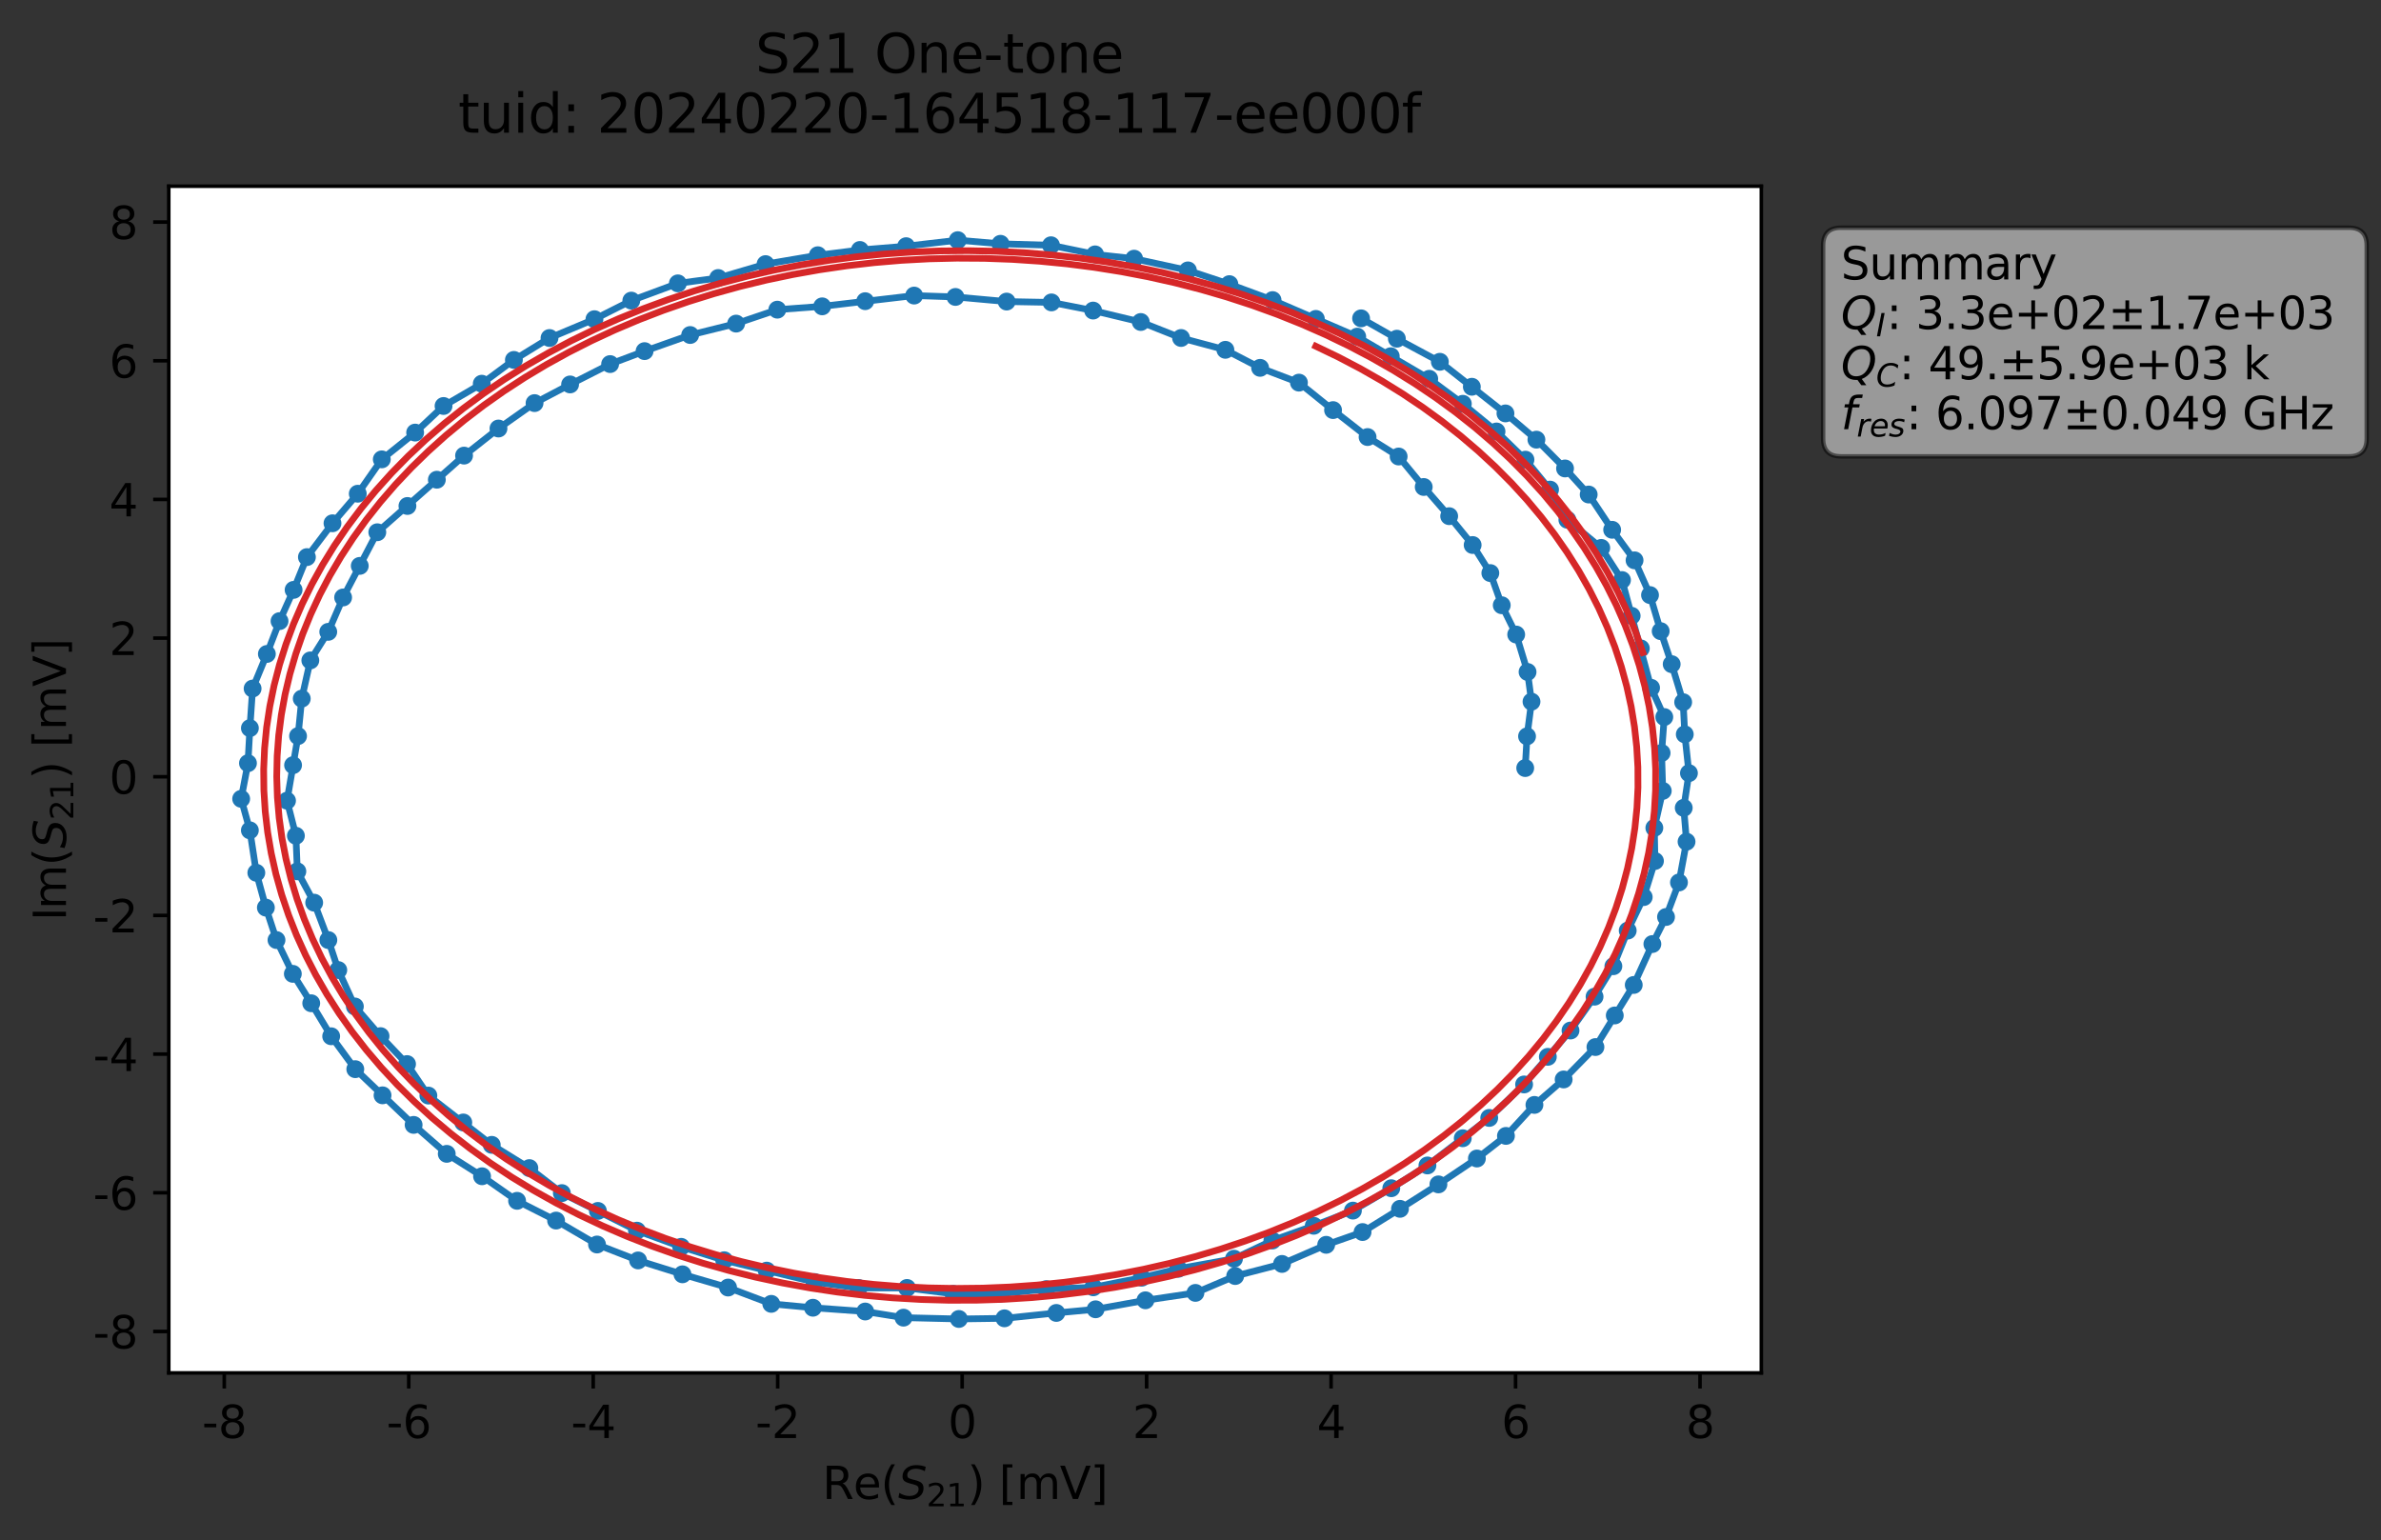 <?xml version="1.0" encoding="utf-8" standalone="no"?>
<!DOCTYPE svg PUBLIC "-//W3C//DTD SVG 1.1//EN"
  "http://www.w3.org/Graphics/SVG/1.1/DTD/svg11.dtd">
<svg xmlns:xlink="http://www.w3.org/1999/xlink" width="533.924pt" height="345.428pt" viewBox="0 0 533.924 345.428" xmlns="http://www.w3.org/2000/svg" version="1.1">
 <rect x="0" y="0" width="533.924" height="345.428" fill="#333333" stroke="none"/>
 <defs>
  <style type="text/css">*{stroke-linejoin: round; stroke-linecap: butt}</style>
 </defs>
 <g id="figure_1">
  <g id="patch_1">
   <path d="M 0 345.428 
L 533.924 345.428 
L 533.924 -0 
L 0 -0 
L 0 345.428 
z
" style="fill: none; opacity: 0"/>
  </g>
  <g id="axes_1">
   <g id="patch_2">
    <path d="M 37.848 307.872 
L 394.968 307.872 
L 394.968 41.76 
L 37.848 41.76 
z
" style="fill: #ffffff"/>
   </g>
   <g id="matplotlib.axis_1">
    <g id="xtick_1">
     <g id="line2d_1">
      <defs>
       <path id="mc0b74d82de" d="M 0 0 
L 0 3.5 
" style="stroke: #000000; stroke-width: 0.8"/>
      </defs>
      <g>
       <use xlink:href="#mc0b74d82de" x="50.293" y="307.872" style="stroke: #000000; stroke-width: 0.8"/>
      </g>
     </g>
     <g id="text_1">
      <!-- -8 -->
      <g transform="translate(45.308 322.47) scale(0.1 -0.1)">
       <defs>
        <path id="DejaVuSans-2d" d="M 313 2009 
L 1997 2009 
L 1997 1497 
L 313 1497 
L 313 2009 
z
" transform="scale(0.016)"/>
        <path id="DejaVuSans-38" d="M 2034 2216 
Q 1584 2216 1326 1975 
Q 1069 1734 1069 1313 
Q 1069 891 1326 650 
Q 1584 409 2034 409 
Q 2484 409 2743 651 
Q 3003 894 3003 1313 
Q 3003 1734 2745 1975 
Q 2488 2216 2034 2216 
z
M 1403 2484 
Q 997 2584 770 2862 
Q 544 3141 544 3541 
Q 544 4100 942 4425 
Q 1341 4750 2034 4750 
Q 2731 4750 3128 4425 
Q 3525 4100 3525 3541 
Q 3525 3141 3298 2862 
Q 3072 2584 2669 2484 
Q 3125 2378 3379 2068 
Q 3634 1759 3634 1313 
Q 3634 634 3220 271 
Q 2806 -91 2034 -91 
Q 1263 -91 848 271 
Q 434 634 434 1313 
Q 434 1759 690 2068 
Q 947 2378 1403 2484 
z
M 1172 3481 
Q 1172 3119 1398 2916 
Q 1625 2713 2034 2713 
Q 2441 2713 2670 2916 
Q 2900 3119 2900 3481 
Q 2900 3844 2670 4047 
Q 2441 4250 2034 4250 
Q 1625 4250 1398 4047 
Q 1172 3844 1172 3481 
z
" transform="scale(0.016)"/>
       </defs>
       <use xlink:href="#DejaVuSans-2d"/>
       <use xlink:href="#DejaVuSans-38" x="36.084"/>
      </g>
     </g>
    </g>
    <g id="xtick_2">
     <g id="line2d_2">
      <g>
       <use xlink:href="#mc0b74d82de" x="91.659" y="307.872" style="stroke: #000000; stroke-width: 0.8"/>
      </g>
     </g>
     <g id="text_2">
      <!-- -6 -->
      <g transform="translate(86.674 322.47) scale(0.1 -0.1)">
       <defs>
        <path id="DejaVuSans-36" d="M 2113 2584 
Q 1688 2584 1439 2293 
Q 1191 2003 1191 1497 
Q 1191 994 1439 701 
Q 1688 409 2113 409 
Q 2538 409 2786 701 
Q 3034 994 3034 1497 
Q 3034 2003 2786 2293 
Q 2538 2584 2113 2584 
z
M 3366 4563 
L 3366 3988 
Q 3128 4100 2886 4159 
Q 2644 4219 2406 4219 
Q 1781 4219 1451 3797 
Q 1122 3375 1075 2522 
Q 1259 2794 1537 2939 
Q 1816 3084 2150 3084 
Q 2853 3084 3261 2657 
Q 3669 2231 3669 1497 
Q 3669 778 3244 343 
Q 2819 -91 2113 -91 
Q 1303 -91 875 529 
Q 447 1150 447 2328 
Q 447 3434 972 4092 
Q 1497 4750 2381 4750 
Q 2619 4750 2861 4703 
Q 3103 4656 3366 4563 
z
" transform="scale(0.016)"/>
       </defs>
       <use xlink:href="#DejaVuSans-2d"/>
       <use xlink:href="#DejaVuSans-36" x="36.084"/>
      </g>
     </g>
    </g>
    <g id="xtick_3">
     <g id="line2d_3">
      <g>
       <use xlink:href="#mc0b74d82de" x="133.025" y="307.872" style="stroke: #000000; stroke-width: 0.8"/>
      </g>
     </g>
     <g id="text_3">
      <!-- -4 -->
      <g transform="translate(128.04 322.47) scale(0.1 -0.1)">
       <defs>
        <path id="DejaVuSans-34" d="M 2419 4116 
L 825 1625 
L 2419 1625 
L 2419 4116 
z
M 2253 4666 
L 3047 4666 
L 3047 1625 
L 3713 1625 
L 3713 1100 
L 3047 1100 
L 3047 0 
L 2419 0 
L 2419 1100 
L 313 1100 
L 313 1709 
L 2253 4666 
z
" transform="scale(0.016)"/>
       </defs>
       <use xlink:href="#DejaVuSans-2d"/>
       <use xlink:href="#DejaVuSans-34" x="36.084"/>
      </g>
     </g>
    </g>
    <g id="xtick_4">
     <g id="line2d_4">
      <g>
       <use xlink:href="#mc0b74d82de" x="174.391" y="307.872" style="stroke: #000000; stroke-width: 0.8"/>
      </g>
     </g>
     <g id="text_4">
      <!-- -2 -->
      <g transform="translate(169.406 322.47) scale(0.1 -0.1)">
       <defs>
        <path id="DejaVuSans-32" d="M 1228 531 
L 3431 531 
L 3431 0 
L 469 0 
L 469 531 
Q 828 903 1448 1529 
Q 2069 2156 2228 2338 
Q 2531 2678 2651 2914 
Q 2772 3150 2772 3378 
Q 2772 3750 2511 3984 
Q 2250 4219 1831 4219 
Q 1534 4219 1204 4116 
Q 875 4013 500 3803 
L 500 4441 
Q 881 4594 1212 4672 
Q 1544 4750 1819 4750 
Q 2544 4750 2975 4387 
Q 3406 4025 3406 3419 
Q 3406 3131 3298 2873 
Q 3191 2616 2906 2266 
Q 2828 2175 2409 1742 
Q 1991 1309 1228 531 
z
" transform="scale(0.016)"/>
       </defs>
       <use xlink:href="#DejaVuSans-2d"/>
       <use xlink:href="#DejaVuSans-32" x="36.084"/>
      </g>
     </g>
    </g>
    <g id="xtick_5">
     <g id="line2d_5">
      <g>
       <use xlink:href="#mc0b74d82de" x="215.757" y="307.872" style="stroke: #000000; stroke-width: 0.8"/>
      </g>
     </g>
     <g id="text_5">
      <!-- 0 -->
      <g transform="translate(212.576 322.47) scale(0.1 -0.1)">
       <defs>
        <path id="DejaVuSans-30" d="M 2034 4250 
Q 1547 4250 1301 3770 
Q 1056 3291 1056 2328 
Q 1056 1369 1301 889 
Q 1547 409 2034 409 
Q 2525 409 2770 889 
Q 3016 1369 3016 2328 
Q 3016 3291 2770 3770 
Q 2525 4250 2034 4250 
z
M 2034 4750 
Q 2819 4750 3233 4129 
Q 3647 3509 3647 2328 
Q 3647 1150 3233 529 
Q 2819 -91 2034 -91 
Q 1250 -91 836 529 
Q 422 1150 422 2328 
Q 422 3509 836 4129 
Q 1250 4750 2034 4750 
z
" transform="scale(0.016)"/>
       </defs>
       <use xlink:href="#DejaVuSans-30"/>
      </g>
     </g>
    </g>
    <g id="xtick_6">
     <g id="line2d_6">
      <g>
       <use xlink:href="#mc0b74d82de" x="257.123" y="307.872" style="stroke: #000000; stroke-width: 0.8"/>
      </g>
     </g>
     <g id="text_6">
      <!-- 2 -->
      <g transform="translate(253.942 322.47) scale(0.1 -0.1)">
       <use xlink:href="#DejaVuSans-32"/>
      </g>
     </g>
    </g>
    <g id="xtick_7">
     <g id="line2d_7">
      <g>
       <use xlink:href="#mc0b74d82de" x="298.489" y="307.872" style="stroke: #000000; stroke-width: 0.8"/>
      </g>
     </g>
     <g id="text_7">
      <!-- 4 -->
      <g transform="translate(295.308 322.47) scale(0.1 -0.1)">
       <use xlink:href="#DejaVuSans-34"/>
      </g>
     </g>
    </g>
    <g id="xtick_8">
     <g id="line2d_8">
      <g>
       <use xlink:href="#mc0b74d82de" x="339.855" y="307.872" style="stroke: #000000; stroke-width: 0.8"/>
      </g>
     </g>
     <g id="text_8">
      <!-- 6 -->
      <g transform="translate(336.674 322.47) scale(0.1 -0.1)">
       <use xlink:href="#DejaVuSans-36"/>
      </g>
     </g>
    </g>
    <g id="xtick_9">
     <g id="line2d_9">
      <g>
       <use xlink:href="#mc0b74d82de" x="381.221" y="307.872" style="stroke: #000000; stroke-width: 0.8"/>
      </g>
     </g>
     <g id="text_9">
      <!-- 8 -->
      <g transform="translate(378.04 322.47) scale(0.1 -0.1)">
       <use xlink:href="#DejaVuSans-38"/>
      </g>
     </g>
    </g>
    <g id="text_10">
     <!-- Re$(S_{21})$ [mV] -->
     <g transform="translate(184.408 336.149) scale(0.1 -0.1)">
      <defs>
       <path id="DejaVuSans-52" d="M 2841 2188 
Q 3044 2119 3236 1894 
Q 3428 1669 3622 1275 
L 4263 0 
L 3584 0 
L 2988 1197 
Q 2756 1666 2539 1819 
Q 2322 1972 1947 1972 
L 1259 1972 
L 1259 0 
L 628 0 
L 628 4666 
L 2053 4666 
Q 2853 4666 3247 4331 
Q 3641 3997 3641 3322 
Q 3641 2881 3436 2590 
Q 3231 2300 2841 2188 
z
M 1259 4147 
L 1259 2491 
L 2053 2491 
Q 2509 2491 2742 2702 
Q 2975 2913 2975 3322 
Q 2975 3731 2742 3939 
Q 2509 4147 2053 4147 
L 1259 4147 
z
" transform="scale(0.016)"/>
       <path id="DejaVuSans-65" d="M 3597 1894 
L 3597 1613 
L 953 1613 
Q 991 1019 1311 708 
Q 1631 397 2203 397 
Q 2534 397 2845 478 
Q 3156 559 3463 722 
L 3463 178 
Q 3153 47 2828 -22 
Q 2503 -91 2169 -91 
Q 1331 -91 842 396 
Q 353 884 353 1716 
Q 353 2575 817 3079 
Q 1281 3584 2069 3584 
Q 2775 3584 3186 3129 
Q 3597 2675 3597 1894 
z
M 3022 2063 
Q 3016 2534 2758 2815 
Q 2500 3097 2075 3097 
Q 1594 3097 1305 2825 
Q 1016 2553 972 2059 
L 3022 2063 
z
" transform="scale(0.016)"/>
       <path id="DejaVuSans-28" d="M 1984 4856 
Q 1566 4138 1362 3434 
Q 1159 2731 1159 2009 
Q 1159 1288 1364 580 
Q 1569 -128 1984 -844 
L 1484 -844 
Q 1016 -109 783 600 
Q 550 1309 550 2009 
Q 550 2706 781 3412 
Q 1013 4119 1484 4856 
L 1984 4856 
z
" transform="scale(0.016)"/>
       <path id="DejaVuSans-Oblique-53" d="M 3859 4513 
L 3738 3897 
Q 3422 4066 3111 4152 
Q 2800 4238 2509 4238 
Q 1944 4238 1609 3991 
Q 1275 3744 1275 3334 
Q 1275 3109 1398 2989 
Q 1522 2869 2034 2731 
L 2413 2638 
Q 3053 2472 3303 2217 
Q 3553 1963 3553 1503 
Q 3553 797 2998 353 
Q 2444 -91 1538 -91 
Q 1166 -91 791 -17 
Q 416 56 38 206 
L 166 856 
Q 513 641 861 531 
Q 1209 422 1556 422 
Q 2147 422 2503 684 
Q 2859 947 2859 1369 
Q 2859 1650 2717 1795 
Q 2575 1941 2106 2059 
L 1728 2156 
Q 1081 2325 845 2545 
Q 609 2766 609 3163 
Q 609 3859 1145 4304 
Q 1681 4750 2541 4750 
Q 2875 4750 3203 4690 
Q 3531 4631 3859 4513 
z
" transform="scale(0.016)"/>
       <path id="DejaVuSans-31" d="M 794 531 
L 1825 531 
L 1825 4091 
L 703 3866 
L 703 4441 
L 1819 4666 
L 2450 4666 
L 2450 531 
L 3481 531 
L 3481 0 
L 794 0 
L 794 531 
z
" transform="scale(0.016)"/>
       <path id="DejaVuSans-29" d="M 513 4856 
L 1013 4856 
Q 1481 4119 1714 3412 
Q 1947 2706 1947 2009 
Q 1947 1309 1714 600 
Q 1481 -109 1013 -844 
L 513 -844 
Q 928 -128 1133 580 
Q 1338 1288 1338 2009 
Q 1338 2731 1133 3434 
Q 928 4138 513 4856 
z
" transform="scale(0.016)"/>
       <path id="DejaVuSans-20" transform="scale(0.016)"/>
       <path id="DejaVuSans-5b" d="M 550 4863 
L 1875 4863 
L 1875 4416 
L 1125 4416 
L 1125 -397 
L 1875 -397 
L 1875 -844 
L 550 -844 
L 550 4863 
z
" transform="scale(0.016)"/>
       <path id="DejaVuSans-6d" d="M 3328 2828 
Q 3544 3216 3844 3400 
Q 4144 3584 4550 3584 
Q 5097 3584 5394 3201 
Q 5691 2819 5691 2113 
L 5691 0 
L 5113 0 
L 5113 2094 
Q 5113 2597 4934 2840 
Q 4756 3084 4391 3084 
Q 3944 3084 3684 2787 
Q 3425 2491 3425 1978 
L 3425 0 
L 2847 0 
L 2847 2094 
Q 2847 2600 2669 2842 
Q 2491 3084 2119 3084 
Q 1678 3084 1418 2786 
Q 1159 2488 1159 1978 
L 1159 0 
L 581 0 
L 581 3500 
L 1159 3500 
L 1159 2956 
Q 1356 3278 1631 3431 
Q 1906 3584 2284 3584 
Q 2666 3584 2933 3390 
Q 3200 3197 3328 2828 
z
" transform="scale(0.016)"/>
       <path id="DejaVuSans-56" d="M 1831 0 
L 50 4666 
L 709 4666 
L 2188 738 
L 3669 4666 
L 4325 4666 
L 2547 0 
L 1831 0 
z
" transform="scale(0.016)"/>
       <path id="DejaVuSans-5d" d="M 1947 4863 
L 1947 -844 
L 622 -844 
L 622 -397 
L 1369 -397 
L 1369 4416 
L 622 4416 
L 622 4863 
L 1947 4863 
z
" transform="scale(0.016)"/>
      </defs>
      <use xlink:href="#DejaVuSans-52" transform="translate(0 0.016)"/>
      <use xlink:href="#DejaVuSans-65" transform="translate(69.482 0.016)"/>
      <use xlink:href="#DejaVuSans-28" transform="translate(131.006 0.016)"/>
      <use xlink:href="#DejaVuSans-Oblique-53" transform="translate(170.02 0.016)"/>
      <use xlink:href="#DejaVuSans-32" transform="translate(233.496 -16.391) scale(0.7)"/>
      <use xlink:href="#DejaVuSans-31" transform="translate(278.032 -16.391) scale(0.7)"/>
      <use xlink:href="#DejaVuSans-29" transform="translate(325.303 0.016)"/>
      <use xlink:href="#DejaVuSans-20" transform="translate(364.316 0.016)"/>
      <use xlink:href="#DejaVuSans-5b" transform="translate(396.104 0.016)"/>
      <use xlink:href="#DejaVuSans-6d" transform="translate(435.117 0.016)"/>
      <use xlink:href="#DejaVuSans-56" transform="translate(532.529 0.016)"/>
      <use xlink:href="#DejaVuSans-5d" transform="translate(600.938 0.016)"/>
     </g>
    </g>
   </g>
   <g id="matplotlib.axis_2">
    <g id="ytick_1">
     <g id="line2d_10">
      <defs>
       <path id="m7c298fc53d" d="M 0 0 
L -3.5 0 
" style="stroke: #000000; stroke-width: 0.8"/>
      </defs>
      <g>
       <use xlink:href="#m7c298fc53d" x="37.848" y="298.578" style="stroke: #000000; stroke-width: 0.8"/>
      </g>
     </g>
     <g id="text_11">
      <!-- -8 -->
      <g transform="translate(20.878 302.377) scale(0.1 -0.1)">
       <use xlink:href="#DejaVuSans-2d"/>
       <use xlink:href="#DejaVuSans-38" x="36.084"/>
      </g>
     </g>
    </g>
    <g id="ytick_2">
     <g id="line2d_11">
      <g>
       <use xlink:href="#m7c298fc53d" x="37.848" y="267.48" style="stroke: #000000; stroke-width: 0.8"/>
      </g>
     </g>
     <g id="text_12">
      <!-- -6 -->
      <g transform="translate(20.878 271.28) scale(0.1 -0.1)">
       <use xlink:href="#DejaVuSans-2d"/>
       <use xlink:href="#DejaVuSans-36" x="36.084"/>
      </g>
     </g>
    </g>
    <g id="ytick_3">
     <g id="line2d_12">
      <g>
       <use xlink:href="#m7c298fc53d" x="37.848" y="236.383" style="stroke: #000000; stroke-width: 0.8"/>
      </g>
     </g>
     <g id="text_13">
      <!-- -4 -->
      <g transform="translate(20.878 240.182) scale(0.1 -0.1)">
       <use xlink:href="#DejaVuSans-2d"/>
       <use xlink:href="#DejaVuSans-34" x="36.084"/>
      </g>
     </g>
    </g>
    <g id="ytick_4">
     <g id="line2d_13">
      <g>
       <use xlink:href="#m7c298fc53d" x="37.848" y="205.285" style="stroke: #000000; stroke-width: 0.8"/>
      </g>
     </g>
     <g id="text_14">
      <!-- -2 -->
      <g transform="translate(20.878 209.084) scale(0.1 -0.1)">
       <use xlink:href="#DejaVuSans-2d"/>
       <use xlink:href="#DejaVuSans-32" x="36.084"/>
      </g>
     </g>
    </g>
    <g id="ytick_5">
     <g id="line2d_14">
      <g>
       <use xlink:href="#m7c298fc53d" x="37.848" y="174.187" style="stroke: #000000; stroke-width: 0.8"/>
      </g>
     </g>
     <g id="text_15">
      <!-- 0 -->
      <g transform="translate(24.486 177.987) scale(0.1 -0.1)">
       <use xlink:href="#DejaVuSans-30"/>
      </g>
     </g>
    </g>
    <g id="ytick_6">
     <g id="line2d_15">
      <g>
       <use xlink:href="#m7c298fc53d" x="37.848" y="143.09" style="stroke: #000000; stroke-width: 0.8"/>
      </g>
     </g>
     <g id="text_16">
      <!-- 2 -->
      <g transform="translate(24.486 146.889) scale(0.1 -0.1)">
       <use xlink:href="#DejaVuSans-32"/>
      </g>
     </g>
    </g>
    <g id="ytick_7">
     <g id="line2d_16">
      <g>
       <use xlink:href="#m7c298fc53d" x="37.848" y="111.992" style="stroke: #000000; stroke-width: 0.8"/>
      </g>
     </g>
     <g id="text_17">
      <!-- 4 -->
      <g transform="translate(24.486 115.791) scale(0.1 -0.1)">
       <use xlink:href="#DejaVuSans-34"/>
      </g>
     </g>
    </g>
    <g id="ytick_8">
     <g id="line2d_17">
      <g>
       <use xlink:href="#m7c298fc53d" x="37.848" y="80.895" style="stroke: #000000; stroke-width: 0.8"/>
      </g>
     </g>
     <g id="text_18">
      <!-- 6 -->
      <g transform="translate(24.486 84.694) scale(0.1 -0.1)">
       <use xlink:href="#DejaVuSans-36"/>
      </g>
     </g>
    </g>
    <g id="ytick_9">
     <g id="line2d_18">
      <g>
       <use xlink:href="#m7c298fc53d" x="37.848" y="49.797" style="stroke: #000000; stroke-width: 0.8"/>
      </g>
     </g>
     <g id="text_19">
      <!-- 8 -->
      <g transform="translate(24.486 53.596) scale(0.1 -0.1)">
       <use xlink:href="#DejaVuSans-38"/>
      </g>
     </g>
    </g>
    <g id="text_20">
     <!-- Im$(S_{21})$ [mV] -->
     <g transform="translate(14.798 206.466) rotate(-90) scale(0.1 -0.1)">
      <defs>
       <path id="DejaVuSans-49" d="M 628 4666 
L 1259 4666 
L 1259 0 
L 628 0 
L 628 4666 
z
" transform="scale(0.016)"/>
      </defs>
      <use xlink:href="#DejaVuSans-49" transform="translate(0 0.016)"/>
      <use xlink:href="#DejaVuSans-6d" transform="translate(25.867 0.016)"/>
      <use xlink:href="#DejaVuSans-28" transform="translate(123.279 0.016)"/>
      <use xlink:href="#DejaVuSans-Oblique-53" transform="translate(162.293 0.016)"/>
      <use xlink:href="#DejaVuSans-32" transform="translate(225.77 -16.391) scale(0.7)"/>
      <use xlink:href="#DejaVuSans-31" transform="translate(270.306 -16.391) scale(0.7)"/>
      <use xlink:href="#DejaVuSans-29" transform="translate(317.576 0.016)"/>
      <use xlink:href="#DejaVuSans-20" transform="translate(356.59 0.016)"/>
      <use xlink:href="#DejaVuSans-5b" transform="translate(388.377 0.016)"/>
      <use xlink:href="#DejaVuSans-6d" transform="translate(427.391 0.016)"/>
      <use xlink:href="#DejaVuSans-56" transform="translate(524.803 0.016)"/>
      <use xlink:href="#DejaVuSans-5d" transform="translate(593.211 0.016)"/>
     </g>
    </g>
   </g>
   <g id="line2d_19">
    <path d="M 305.218 71.389 
L 313.242 75.952 
L 322.879 81.132 
L 337.589 92.706 
L 344.531 98.592 
L 350.949 105.052 
L 356.254 110.896 
L 361.514 118.805 
L 366.539 125.654 
L 370.006 133.445 
L 372.398 141.538 
L 374.865 148.939 
L 377.44 157.464 
L 377.802 164.676 
L 378.736 173.377 
L 377.568 181.16 
L 378.197 188.747 
L 376.499 197.891 
L 373.596 205.63 
L 370.534 211.699 
L 366.357 220.874 
L 357.767 234.8 
L 350.639 242.066 
L 344.086 247.773 
L 337.699 254.725 
L 331.185 259.793 
L 322.555 265.597 
L 313.94 271.078 
L 305.547 276.283 
L 297.389 279.146 
L 287.484 283.434 
L 276.981 286.149 
L 268.068 289.928 
L 256.858 291.589 
L 245.677 293.607 
L 236.878 294.423 
L 225.244 295.632 
L 215.022 295.776 
L 202.607 295.482 
L 194.023 294.104 
L 182.297 293.258 
L 172.953 292.388 
L 163.267 288.731 
L 153.042 285.762 
L 143.084 282.649 
L 133.878 279.076 
L 124.697 273.711 
L 115.953 269.283 
L 108.096 263.774 
L 100.181 258.748 
L 92.753 252.255 
L 79.672 239.76 
L 74.265 232.381 
L 69.793 224.978 
L 65.667 218.384 
L 62.003 210.806 
L 59.622 203.532 
L 57.48 195.718 
L 56.031 186.204 
L 54.081 179.136 
L 55.605 171.144 
L 56.038 163.282 
L 56.646 154.411 
L 59.845 146.65 
L 62.684 139.284 
L 65.838 132.278 
L 68.824 124.93 
L 74.559 117.344 
L 80.226 110.715 
L 85.616 103.009 
L 93.091 97.008 
L 99.463 91.041 
L 108.034 86.048 
L 115.238 80.71 
L 123.223 75.798 
L 133.298 71.578 
L 141.569 67.411 
L 152.005 63.543 
L 161.047 62.34 
L 171.672 59.225 
L 183.388 57.234 
L 192.83 56.054 
L 203.194 55.204 
L 214.774 53.856 
L 224.356 54.671 
L 235.68 54.997 
L 245.565 57.043 
L 254.316 58.007 
L 266.385 60.634 
L 275.681 63.716 
L 285.364 67.294 
L 304.348 75.492 
L 320.495 84.944 
L 328.032 90.552 
L 335.584 96.757 
L 342.074 103.081 
L 347.589 109.794 
L 351.471 116.557 
L 359.073 122.87 
L 363.718 130.075 
L 370.245 154.24 
L 373.208 160.793 
L 372.604 168.852 
L 372.864 177.358 
L 370.977 185.653 
L 371.116 193.079 
L 368.595 201.169 
L 365.006 208.686 
L 361.79 216.672 
L 357.57 223.501 
L 352.177 231.095 
L 341.771 243.186 
L 333.948 250.692 
L 320.093 261.351 
L 311.989 266.459 
L 303.386 271.477 
L 294.599 274.879 
L 285.317 278.186 
L 276.715 282.265 
L 264.219 284.521 
L 256.025 286.523 
L 245.17 288.676 
L 234.601 289.085 
L 224.121 290.138 
L 213.807 290.149 
L 203.394 288.818 
L 192.533 288.825 
L 182.658 287.491 
L 162.4 282.607 
L 152.742 279.598 
L 142.833 275.972 
L 125.993 267.551 
L 118.706 261.943 
L 110.273 256.731 
L 96.061 245.682 
L 91.275 238.616 
L 85.334 232.35 
L 79.579 225.698 
L 75.858 217.536 
L 73.63 210.808 
L 70.453 202.423 
L 66.68 195.397 
L 66.355 187.417 
L 64.364 179.555 
L 66.835 165.064 
L 67.668 156.668 
L 69.589 148.095 
L 73.61 141.69 
L 76.943 133.979 
L 84.609 119.356 
L 97.96 107.576 
L 104.063 102.169 
L 111.779 96.094 
L 119.87 90.394 
L 127.841 86.209 
L 136.815 81.644 
L 144.542 78.74 
L 154.768 75.125 
L 165.069 72.569 
L 174.308 69.443 
L 184.374 68.697 
L 204.987 66.282 
L 214.25 66.588 
L 225.733 67.627 
L 235.786 67.813 
L 245.125 69.644 
L 255.813 72.207 
L 264.848 75.791 
L 274.787 78.446 
L 282.572 82.488 
L 291.28 85.803 
L 298.931 91.964 
L 306.67 98.007 
L 313.636 102.372 
L 319.262 109.203 
L 324.969 115.751 
L 330.231 122.219 
L 334.199 128.511 
L 336.757 135.725 
L 339.996 142.293 
L 342.545 150.685 
L 343.431 157.348 
L 342.43 165.118 
L 342.021 172.237 
L 342.021 172.237 
" clip-path="url(#p090bb6a968)" style="fill: none; stroke: #1f77b4; stroke-width: 1.5; stroke-linecap: square"/>
    <defs>
     <path id="m396d2e6581" d="M 0 1.5 
C 0.398 1.5 0.779 1.342 1.061 1.061 
C 1.342 0.779 1.5 0.398 1.5 0 
C 1.5 -0.398 1.342 -0.779 1.061 -1.061 
C 0.779 -1.342 0.398 -1.5 0 -1.5 
C -0.398 -1.5 -0.779 -1.342 -1.061 -1.061 
C -1.342 -0.779 -1.5 -0.398 -1.5 0 
C -1.5 0.398 -1.342 0.779 -1.061 1.061 
C -0.779 1.342 -0.398 1.5 0 1.5 
z
" style="stroke: #1f77b4"/>
    </defs>
    <g clip-path="url(#p090bb6a968)">
     <use xlink:href="#m396d2e6581" x="305.218" y="71.389" style="fill: #1f77b4; stroke: #1f77b4"/>
     <use xlink:href="#m396d2e6581" x="313.242" y="75.952" style="fill: #1f77b4; stroke: #1f77b4"/>
     <use xlink:href="#m396d2e6581" x="322.879" y="81.132" style="fill: #1f77b4; stroke: #1f77b4"/>
     <use xlink:href="#m396d2e6581" x="330.052" y="86.729" style="fill: #1f77b4; stroke: #1f77b4"/>
     <use xlink:href="#m396d2e6581" x="337.589" y="92.706" style="fill: #1f77b4; stroke: #1f77b4"/>
     <use xlink:href="#m396d2e6581" x="344.531" y="98.592" style="fill: #1f77b4; stroke: #1f77b4"/>
     <use xlink:href="#m396d2e6581" x="350.949" y="105.052" style="fill: #1f77b4; stroke: #1f77b4"/>
     <use xlink:href="#m396d2e6581" x="356.254" y="110.896" style="fill: #1f77b4; stroke: #1f77b4"/>
     <use xlink:href="#m396d2e6581" x="361.514" y="118.805" style="fill: #1f77b4; stroke: #1f77b4"/>
     <use xlink:href="#m396d2e6581" x="366.539" y="125.654" style="fill: #1f77b4; stroke: #1f77b4"/>
     <use xlink:href="#m396d2e6581" x="370.006" y="133.445" style="fill: #1f77b4; stroke: #1f77b4"/>
     <use xlink:href="#m396d2e6581" x="372.398" y="141.538" style="fill: #1f77b4; stroke: #1f77b4"/>
     <use xlink:href="#m396d2e6581" x="374.865" y="148.939" style="fill: #1f77b4; stroke: #1f77b4"/>
     <use xlink:href="#m396d2e6581" x="377.44" y="157.464" style="fill: #1f77b4; stroke: #1f77b4"/>
     <use xlink:href="#m396d2e6581" x="377.802" y="164.676" style="fill: #1f77b4; stroke: #1f77b4"/>
     <use xlink:href="#m396d2e6581" x="378.736" y="173.377" style="fill: #1f77b4; stroke: #1f77b4"/>
     <use xlink:href="#m396d2e6581" x="377.568" y="181.16" style="fill: #1f77b4; stroke: #1f77b4"/>
     <use xlink:href="#m396d2e6581" x="378.197" y="188.747" style="fill: #1f77b4; stroke: #1f77b4"/>
     <use xlink:href="#m396d2e6581" x="376.499" y="197.891" style="fill: #1f77b4; stroke: #1f77b4"/>
     <use xlink:href="#m396d2e6581" x="373.596" y="205.63" style="fill: #1f77b4; stroke: #1f77b4"/>
     <use xlink:href="#m396d2e6581" x="370.534" y="211.699" style="fill: #1f77b4; stroke: #1f77b4"/>
     <use xlink:href="#m396d2e6581" x="366.357" y="220.874" style="fill: #1f77b4; stroke: #1f77b4"/>
     <use xlink:href="#m396d2e6581" x="362.102" y="227.713" style="fill: #1f77b4; stroke: #1f77b4"/>
     <use xlink:href="#m396d2e6581" x="357.767" y="234.8" style="fill: #1f77b4; stroke: #1f77b4"/>
     <use xlink:href="#m396d2e6581" x="350.639" y="242.066" style="fill: #1f77b4; stroke: #1f77b4"/>
     <use xlink:href="#m396d2e6581" x="344.086" y="247.773" style="fill: #1f77b4; stroke: #1f77b4"/>
     <use xlink:href="#m396d2e6581" x="337.699" y="254.725" style="fill: #1f77b4; stroke: #1f77b4"/>
     <use xlink:href="#m396d2e6581" x="331.185" y="259.793" style="fill: #1f77b4; stroke: #1f77b4"/>
     <use xlink:href="#m396d2e6581" x="322.555" y="265.597" style="fill: #1f77b4; stroke: #1f77b4"/>
     <use xlink:href="#m396d2e6581" x="313.94" y="271.078" style="fill: #1f77b4; stroke: #1f77b4"/>
     <use xlink:href="#m396d2e6581" x="305.547" y="276.283" style="fill: #1f77b4; stroke: #1f77b4"/>
     <use xlink:href="#m396d2e6581" x="297.389" y="279.146" style="fill: #1f77b4; stroke: #1f77b4"/>
     <use xlink:href="#m396d2e6581" x="287.484" y="283.434" style="fill: #1f77b4; stroke: #1f77b4"/>
     <use xlink:href="#m396d2e6581" x="276.981" y="286.149" style="fill: #1f77b4; stroke: #1f77b4"/>
     <use xlink:href="#m396d2e6581" x="268.068" y="289.928" style="fill: #1f77b4; stroke: #1f77b4"/>
     <use xlink:href="#m396d2e6581" x="256.858" y="291.589" style="fill: #1f77b4; stroke: #1f77b4"/>
     <use xlink:href="#m396d2e6581" x="245.677" y="293.607" style="fill: #1f77b4; stroke: #1f77b4"/>
     <use xlink:href="#m396d2e6581" x="236.878" y="294.423" style="fill: #1f77b4; stroke: #1f77b4"/>
     <use xlink:href="#m396d2e6581" x="225.244" y="295.632" style="fill: #1f77b4; stroke: #1f77b4"/>
     <use xlink:href="#m396d2e6581" x="215.022" y="295.776" style="fill: #1f77b4; stroke: #1f77b4"/>
     <use xlink:href="#m396d2e6581" x="202.607" y="295.482" style="fill: #1f77b4; stroke: #1f77b4"/>
     <use xlink:href="#m396d2e6581" x="194.023" y="294.104" style="fill: #1f77b4; stroke: #1f77b4"/>
     <use xlink:href="#m396d2e6581" x="182.297" y="293.258" style="fill: #1f77b4; stroke: #1f77b4"/>
     <use xlink:href="#m396d2e6581" x="172.953" y="292.388" style="fill: #1f77b4; stroke: #1f77b4"/>
     <use xlink:href="#m396d2e6581" x="163.267" y="288.731" style="fill: #1f77b4; stroke: #1f77b4"/>
     <use xlink:href="#m396d2e6581" x="153.042" y="285.762" style="fill: #1f77b4; stroke: #1f77b4"/>
     <use xlink:href="#m396d2e6581" x="143.084" y="282.649" style="fill: #1f77b4; stroke: #1f77b4"/>
     <use xlink:href="#m396d2e6581" x="133.878" y="279.076" style="fill: #1f77b4; stroke: #1f77b4"/>
     <use xlink:href="#m396d2e6581" x="124.697" y="273.711" style="fill: #1f77b4; stroke: #1f77b4"/>
     <use xlink:href="#m396d2e6581" x="115.953" y="269.283" style="fill: #1f77b4; stroke: #1f77b4"/>
     <use xlink:href="#m396d2e6581" x="108.096" y="263.774" style="fill: #1f77b4; stroke: #1f77b4"/>
     <use xlink:href="#m396d2e6581" x="100.181" y="258.748" style="fill: #1f77b4; stroke: #1f77b4"/>
     <use xlink:href="#m396d2e6581" x="92.753" y="252.255" style="fill: #1f77b4; stroke: #1f77b4"/>
     <use xlink:href="#m396d2e6581" x="85.784" y="245.625" style="fill: #1f77b4; stroke: #1f77b4"/>
     <use xlink:href="#m396d2e6581" x="79.672" y="239.76" style="fill: #1f77b4; stroke: #1f77b4"/>
     <use xlink:href="#m396d2e6581" x="74.265" y="232.381" style="fill: #1f77b4; stroke: #1f77b4"/>
     <use xlink:href="#m396d2e6581" x="69.793" y="224.978" style="fill: #1f77b4; stroke: #1f77b4"/>
     <use xlink:href="#m396d2e6581" x="65.667" y="218.384" style="fill: #1f77b4; stroke: #1f77b4"/>
     <use xlink:href="#m396d2e6581" x="62.003" y="210.806" style="fill: #1f77b4; stroke: #1f77b4"/>
     <use xlink:href="#m396d2e6581" x="59.622" y="203.532" style="fill: #1f77b4; stroke: #1f77b4"/>
     <use xlink:href="#m396d2e6581" x="57.48" y="195.718" style="fill: #1f77b4; stroke: #1f77b4"/>
     <use xlink:href="#m396d2e6581" x="56.031" y="186.204" style="fill: #1f77b4; stroke: #1f77b4"/>
     <use xlink:href="#m396d2e6581" x="54.081" y="179.136" style="fill: #1f77b4; stroke: #1f77b4"/>
     <use xlink:href="#m396d2e6581" x="55.605" y="171.144" style="fill: #1f77b4; stroke: #1f77b4"/>
     <use xlink:href="#m396d2e6581" x="56.038" y="163.282" style="fill: #1f77b4; stroke: #1f77b4"/>
     <use xlink:href="#m396d2e6581" x="56.646" y="154.411" style="fill: #1f77b4; stroke: #1f77b4"/>
     <use xlink:href="#m396d2e6581" x="59.845" y="146.65" style="fill: #1f77b4; stroke: #1f77b4"/>
     <use xlink:href="#m396d2e6581" x="62.684" y="139.284" style="fill: #1f77b4; stroke: #1f77b4"/>
     <use xlink:href="#m396d2e6581" x="65.838" y="132.278" style="fill: #1f77b4; stroke: #1f77b4"/>
     <use xlink:href="#m396d2e6581" x="68.824" y="124.93" style="fill: #1f77b4; stroke: #1f77b4"/>
     <use xlink:href="#m396d2e6581" x="74.559" y="117.344" style="fill: #1f77b4; stroke: #1f77b4"/>
     <use xlink:href="#m396d2e6581" x="80.226" y="110.715" style="fill: #1f77b4; stroke: #1f77b4"/>
     <use xlink:href="#m396d2e6581" x="85.616" y="103.009" style="fill: #1f77b4; stroke: #1f77b4"/>
     <use xlink:href="#m396d2e6581" x="93.091" y="97.008" style="fill: #1f77b4; stroke: #1f77b4"/>
     <use xlink:href="#m396d2e6581" x="99.463" y="91.041" style="fill: #1f77b4; stroke: #1f77b4"/>
     <use xlink:href="#m396d2e6581" x="108.034" y="86.048" style="fill: #1f77b4; stroke: #1f77b4"/>
     <use xlink:href="#m396d2e6581" x="115.238" y="80.71" style="fill: #1f77b4; stroke: #1f77b4"/>
     <use xlink:href="#m396d2e6581" x="123.223" y="75.798" style="fill: #1f77b4; stroke: #1f77b4"/>
     <use xlink:href="#m396d2e6581" x="133.298" y="71.578" style="fill: #1f77b4; stroke: #1f77b4"/>
     <use xlink:href="#m396d2e6581" x="141.569" y="67.411" style="fill: #1f77b4; stroke: #1f77b4"/>
     <use xlink:href="#m396d2e6581" x="152.005" y="63.543" style="fill: #1f77b4; stroke: #1f77b4"/>
     <use xlink:href="#m396d2e6581" x="161.047" y="62.34" style="fill: #1f77b4; stroke: #1f77b4"/>
     <use xlink:href="#m396d2e6581" x="171.672" y="59.225" style="fill: #1f77b4; stroke: #1f77b4"/>
     <use xlink:href="#m396d2e6581" x="183.388" y="57.234" style="fill: #1f77b4; stroke: #1f77b4"/>
     <use xlink:href="#m396d2e6581" x="192.83" y="56.054" style="fill: #1f77b4; stroke: #1f77b4"/>
     <use xlink:href="#m396d2e6581" x="203.194" y="55.204" style="fill: #1f77b4; stroke: #1f77b4"/>
     <use xlink:href="#m396d2e6581" x="214.774" y="53.856" style="fill: #1f77b4; stroke: #1f77b4"/>
     <use xlink:href="#m396d2e6581" x="224.356" y="54.671" style="fill: #1f77b4; stroke: #1f77b4"/>
     <use xlink:href="#m396d2e6581" x="235.68" y="54.997" style="fill: #1f77b4; stroke: #1f77b4"/>
     <use xlink:href="#m396d2e6581" x="245.565" y="57.043" style="fill: #1f77b4; stroke: #1f77b4"/>
     <use xlink:href="#m396d2e6581" x="254.316" y="58.007" style="fill: #1f77b4; stroke: #1f77b4"/>
     <use xlink:href="#m396d2e6581" x="266.385" y="60.634" style="fill: #1f77b4; stroke: #1f77b4"/>
     <use xlink:href="#m396d2e6581" x="275.681" y="63.716" style="fill: #1f77b4; stroke: #1f77b4"/>
     <use xlink:href="#m396d2e6581" x="285.364" y="67.294" style="fill: #1f77b4; stroke: #1f77b4"/>
     <use xlink:href="#m396d2e6581" x="295.075" y="71.512" style="fill: #1f77b4; stroke: #1f77b4"/>
     <use xlink:href="#m396d2e6581" x="304.348" y="75.492" style="fill: #1f77b4; stroke: #1f77b4"/>
     <use xlink:href="#m396d2e6581" x="311.869" y="79.884" style="fill: #1f77b4; stroke: #1f77b4"/>
     <use xlink:href="#m396d2e6581" x="320.495" y="84.944" style="fill: #1f77b4; stroke: #1f77b4"/>
     <use xlink:href="#m396d2e6581" x="328.032" y="90.552" style="fill: #1f77b4; stroke: #1f77b4"/>
     <use xlink:href="#m396d2e6581" x="335.584" y="96.757" style="fill: #1f77b4; stroke: #1f77b4"/>
     <use xlink:href="#m396d2e6581" x="342.074" y="103.081" style="fill: #1f77b4; stroke: #1f77b4"/>
     <use xlink:href="#m396d2e6581" x="347.589" y="109.794" style="fill: #1f77b4; stroke: #1f77b4"/>
     <use xlink:href="#m396d2e6581" x="351.471" y="116.557" style="fill: #1f77b4; stroke: #1f77b4"/>
     <use xlink:href="#m396d2e6581" x="359.073" y="122.87" style="fill: #1f77b4; stroke: #1f77b4"/>
     <use xlink:href="#m396d2e6581" x="363.718" y="130.075" style="fill: #1f77b4; stroke: #1f77b4"/>
     <use xlink:href="#m396d2e6581" x="365.891" y="138.1" style="fill: #1f77b4; stroke: #1f77b4"/>
     <use xlink:href="#m396d2e6581" x="367.946" y="145.406" style="fill: #1f77b4; stroke: #1f77b4"/>
     <use xlink:href="#m396d2e6581" x="370.245" y="154.24" style="fill: #1f77b4; stroke: #1f77b4"/>
     <use xlink:href="#m396d2e6581" x="373.208" y="160.793" style="fill: #1f77b4; stroke: #1f77b4"/>
     <use xlink:href="#m396d2e6581" x="372.604" y="168.852" style="fill: #1f77b4; stroke: #1f77b4"/>
     <use xlink:href="#m396d2e6581" x="372.864" y="177.358" style="fill: #1f77b4; stroke: #1f77b4"/>
     <use xlink:href="#m396d2e6581" x="370.977" y="185.653" style="fill: #1f77b4; stroke: #1f77b4"/>
     <use xlink:href="#m396d2e6581" x="371.116" y="193.079" style="fill: #1f77b4; stroke: #1f77b4"/>
     <use xlink:href="#m396d2e6581" x="368.595" y="201.169" style="fill: #1f77b4; stroke: #1f77b4"/>
     <use xlink:href="#m396d2e6581" x="365.006" y="208.686" style="fill: #1f77b4; stroke: #1f77b4"/>
     <use xlink:href="#m396d2e6581" x="361.79" y="216.672" style="fill: #1f77b4; stroke: #1f77b4"/>
     <use xlink:href="#m396d2e6581" x="357.57" y="223.501" style="fill: #1f77b4; stroke: #1f77b4"/>
     <use xlink:href="#m396d2e6581" x="352.177" y="231.095" style="fill: #1f77b4; stroke: #1f77b4"/>
     <use xlink:href="#m396d2e6581" x="347.094" y="236.993" style="fill: #1f77b4; stroke: #1f77b4"/>
     <use xlink:href="#m396d2e6581" x="341.771" y="243.186" style="fill: #1f77b4; stroke: #1f77b4"/>
     <use xlink:href="#m396d2e6581" x="333.948" y="250.692" style="fill: #1f77b4; stroke: #1f77b4"/>
     <use xlink:href="#m396d2e6581" x="328.014" y="255.247" style="fill: #1f77b4; stroke: #1f77b4"/>
     <use xlink:href="#m396d2e6581" x="320.093" y="261.351" style="fill: #1f77b4; stroke: #1f77b4"/>
     <use xlink:href="#m396d2e6581" x="311.989" y="266.459" style="fill: #1f77b4; stroke: #1f77b4"/>
     <use xlink:href="#m396d2e6581" x="303.386" y="271.477" style="fill: #1f77b4; stroke: #1f77b4"/>
     <use xlink:href="#m396d2e6581" x="294.599" y="274.879" style="fill: #1f77b4; stroke: #1f77b4"/>
     <use xlink:href="#m396d2e6581" x="285.317" y="278.186" style="fill: #1f77b4; stroke: #1f77b4"/>
     <use xlink:href="#m396d2e6581" x="276.715" y="282.265" style="fill: #1f77b4; stroke: #1f77b4"/>
     <use xlink:href="#m396d2e6581" x="264.219" y="284.521" style="fill: #1f77b4; stroke: #1f77b4"/>
     <use xlink:href="#m396d2e6581" x="256.025" y="286.523" style="fill: #1f77b4; stroke: #1f77b4"/>
     <use xlink:href="#m396d2e6581" x="245.17" y="288.676" style="fill: #1f77b4; stroke: #1f77b4"/>
     <use xlink:href="#m396d2e6581" x="234.601" y="289.085" style="fill: #1f77b4; stroke: #1f77b4"/>
     <use xlink:href="#m396d2e6581" x="224.121" y="290.138" style="fill: #1f77b4; stroke: #1f77b4"/>
     <use xlink:href="#m396d2e6581" x="213.807" y="290.149" style="fill: #1f77b4; stroke: #1f77b4"/>
     <use xlink:href="#m396d2e6581" x="203.394" y="288.818" style="fill: #1f77b4; stroke: #1f77b4"/>
     <use xlink:href="#m396d2e6581" x="192.533" y="288.825" style="fill: #1f77b4; stroke: #1f77b4"/>
     <use xlink:href="#m396d2e6581" x="182.658" y="287.491" style="fill: #1f77b4; stroke: #1f77b4"/>
     <use xlink:href="#m396d2e6581" x="171.934" y="284.934" style="fill: #1f77b4; stroke: #1f77b4"/>
     <use xlink:href="#m396d2e6581" x="162.4" y="282.607" style="fill: #1f77b4; stroke: #1f77b4"/>
     <use xlink:href="#m396d2e6581" x="152.742" y="279.598" style="fill: #1f77b4; stroke: #1f77b4"/>
     <use xlink:href="#m396d2e6581" x="142.833" y="275.972" style="fill: #1f77b4; stroke: #1f77b4"/>
     <use xlink:href="#m396d2e6581" x="134.074" y="271.545" style="fill: #1f77b4; stroke: #1f77b4"/>
     <use xlink:href="#m396d2e6581" x="125.993" y="267.551" style="fill: #1f77b4; stroke: #1f77b4"/>
     <use xlink:href="#m396d2e6581" x="118.706" y="261.943" style="fill: #1f77b4; stroke: #1f77b4"/>
     <use xlink:href="#m396d2e6581" x="110.273" y="256.731" style="fill: #1f77b4; stroke: #1f77b4"/>
     <use xlink:href="#m396d2e6581" x="103.89" y="251.713" style="fill: #1f77b4; stroke: #1f77b4"/>
     <use xlink:href="#m396d2e6581" x="96.061" y="245.682" style="fill: #1f77b4; stroke: #1f77b4"/>
     <use xlink:href="#m396d2e6581" x="91.275" y="238.616" style="fill: #1f77b4; stroke: #1f77b4"/>
     <use xlink:href="#m396d2e6581" x="85.334" y="232.35" style="fill: #1f77b4; stroke: #1f77b4"/>
     <use xlink:href="#m396d2e6581" x="79.579" y="225.698" style="fill: #1f77b4; stroke: #1f77b4"/>
     <use xlink:href="#m396d2e6581" x="75.858" y="217.536" style="fill: #1f77b4; stroke: #1f77b4"/>
     <use xlink:href="#m396d2e6581" x="73.63" y="210.808" style="fill: #1f77b4; stroke: #1f77b4"/>
     <use xlink:href="#m396d2e6581" x="70.453" y="202.423" style="fill: #1f77b4; stroke: #1f77b4"/>
     <use xlink:href="#m396d2e6581" x="66.68" y="195.397" style="fill: #1f77b4; stroke: #1f77b4"/>
     <use xlink:href="#m396d2e6581" x="66.355" y="187.417" style="fill: #1f77b4; stroke: #1f77b4"/>
     <use xlink:href="#m396d2e6581" x="64.364" y="179.555" style="fill: #1f77b4; stroke: #1f77b4"/>
     <use xlink:href="#m396d2e6581" x="65.72" y="171.588" style="fill: #1f77b4; stroke: #1f77b4"/>
     <use xlink:href="#m396d2e6581" x="66.835" y="165.064" style="fill: #1f77b4; stroke: #1f77b4"/>
     <use xlink:href="#m396d2e6581" x="67.668" y="156.668" style="fill: #1f77b4; stroke: #1f77b4"/>
     <use xlink:href="#m396d2e6581" x="69.589" y="148.095" style="fill: #1f77b4; stroke: #1f77b4"/>
     <use xlink:href="#m396d2e6581" x="73.61" y="141.69" style="fill: #1f77b4; stroke: #1f77b4"/>
     <use xlink:href="#m396d2e6581" x="76.943" y="133.979" style="fill: #1f77b4; stroke: #1f77b4"/>
     <use xlink:href="#m396d2e6581" x="80.674" y="126.898" style="fill: #1f77b4; stroke: #1f77b4"/>
     <use xlink:href="#m396d2e6581" x="84.609" y="119.356" style="fill: #1f77b4; stroke: #1f77b4"/>
     <use xlink:href="#m396d2e6581" x="91.365" y="113.463" style="fill: #1f77b4; stroke: #1f77b4"/>
     <use xlink:href="#m396d2e6581" x="97.96" y="107.576" style="fill: #1f77b4; stroke: #1f77b4"/>
     <use xlink:href="#m396d2e6581" x="104.063" y="102.169" style="fill: #1f77b4; stroke: #1f77b4"/>
     <use xlink:href="#m396d2e6581" x="111.779" y="96.094" style="fill: #1f77b4; stroke: #1f77b4"/>
     <use xlink:href="#m396d2e6581" x="119.87" y="90.394" style="fill: #1f77b4; stroke: #1f77b4"/>
     <use xlink:href="#m396d2e6581" x="127.841" y="86.209" style="fill: #1f77b4; stroke: #1f77b4"/>
     <use xlink:href="#m396d2e6581" x="136.815" y="81.644" style="fill: #1f77b4; stroke: #1f77b4"/>
     <use xlink:href="#m396d2e6581" x="144.542" y="78.74" style="fill: #1f77b4; stroke: #1f77b4"/>
     <use xlink:href="#m396d2e6581" x="154.768" y="75.125" style="fill: #1f77b4; stroke: #1f77b4"/>
     <use xlink:href="#m396d2e6581" x="165.069" y="72.569" style="fill: #1f77b4; stroke: #1f77b4"/>
     <use xlink:href="#m396d2e6581" x="174.308" y="69.443" style="fill: #1f77b4; stroke: #1f77b4"/>
     <use xlink:href="#m396d2e6581" x="184.374" y="68.697" style="fill: #1f77b4; stroke: #1f77b4"/>
     <use xlink:href="#m396d2e6581" x="194.017" y="67.54" style="fill: #1f77b4; stroke: #1f77b4"/>
     <use xlink:href="#m396d2e6581" x="204.987" y="66.282" style="fill: #1f77b4; stroke: #1f77b4"/>
     <use xlink:href="#m396d2e6581" x="214.25" y="66.588" style="fill: #1f77b4; stroke: #1f77b4"/>
     <use xlink:href="#m396d2e6581" x="225.733" y="67.627" style="fill: #1f77b4; stroke: #1f77b4"/>
     <use xlink:href="#m396d2e6581" x="235.786" y="67.813" style="fill: #1f77b4; stroke: #1f77b4"/>
     <use xlink:href="#m396d2e6581" x="245.125" y="69.644" style="fill: #1f77b4; stroke: #1f77b4"/>
     <use xlink:href="#m396d2e6581" x="255.813" y="72.207" style="fill: #1f77b4; stroke: #1f77b4"/>
     <use xlink:href="#m396d2e6581" x="264.848" y="75.791" style="fill: #1f77b4; stroke: #1f77b4"/>
     <use xlink:href="#m396d2e6581" x="274.787" y="78.446" style="fill: #1f77b4; stroke: #1f77b4"/>
     <use xlink:href="#m396d2e6581" x="282.572" y="82.488" style="fill: #1f77b4; stroke: #1f77b4"/>
     <use xlink:href="#m396d2e6581" x="291.28" y="85.803" style="fill: #1f77b4; stroke: #1f77b4"/>
     <use xlink:href="#m396d2e6581" x="298.931" y="91.964" style="fill: #1f77b4; stroke: #1f77b4"/>
     <use xlink:href="#m396d2e6581" x="306.67" y="98.007" style="fill: #1f77b4; stroke: #1f77b4"/>
     <use xlink:href="#m396d2e6581" x="313.636" y="102.372" style="fill: #1f77b4; stroke: #1f77b4"/>
     <use xlink:href="#m396d2e6581" x="319.262" y="109.203" style="fill: #1f77b4; stroke: #1f77b4"/>
     <use xlink:href="#m396d2e6581" x="324.969" y="115.751" style="fill: #1f77b4; stroke: #1f77b4"/>
     <use xlink:href="#m396d2e6581" x="330.231" y="122.219" style="fill: #1f77b4; stroke: #1f77b4"/>
     <use xlink:href="#m396d2e6581" x="334.199" y="128.511" style="fill: #1f77b4; stroke: #1f77b4"/>
     <use xlink:href="#m396d2e6581" x="336.757" y="135.725" style="fill: #1f77b4; stroke: #1f77b4"/>
     <use xlink:href="#m396d2e6581" x="339.996" y="142.293" style="fill: #1f77b4; stroke: #1f77b4"/>
     <use xlink:href="#m396d2e6581" x="342.545" y="150.685" style="fill: #1f77b4; stroke: #1f77b4"/>
     <use xlink:href="#m396d2e6581" x="343.431" y="157.348" style="fill: #1f77b4; stroke: #1f77b4"/>
     <use xlink:href="#m396d2e6581" x="342.43" y="165.118" style="fill: #1f77b4; stroke: #1f77b4"/>
     <use xlink:href="#m396d2e6581" x="342.021" y="172.237" style="fill: #1f77b4; stroke: #1f77b4"/>
    </g>
   </g>
   <g id="line2d_20">
    <path d="M 295.053 77.641 
L 300.131 80.083 
L 305.076 82.676 
L 309.88 85.417 
L 314.535 88.299 
L 319.035 91.32 
L 323.372 94.474 
L 327.538 97.756 
L 331.527 101.161 
L 335.334 104.683 
L 338.95 108.318 
L 342.372 112.059 
L 345.593 115.901 
L 348.607 119.837 
L 351.411 123.861 
L 354 127.966 
L 356.368 132.147 
L 358.514 136.397 
L 360.432 140.708 
L 362.12 145.075 
L 363.574 149.489 
L 364.794 153.944 
L 365.776 158.434 
L 366.519 162.95 
L 367.021 167.486 
L 367.283 172.034 
L 367.302 176.587 
L 367.079 181.138 
L 366.615 185.679 
L 365.91 190.204 
L 364.964 194.705 
L 363.78 199.175 
L 362.359 203.607 
L 360.703 207.994 
L 358.815 212.328 
L 356.698 216.602 
L 354.355 220.811 
L 351.79 224.947 
L 349.006 229.003 
L 346.008 232.973 
L 342.801 236.851 
L 339.39 240.63 
L 335.78 244.304 
L 331.976 247.868 
L 327.986 251.315 
L 323.814 254.64 
L 319.468 257.838 
L 314.955 260.903 
L 310.281 263.831 
L 305.454 266.617 
L 300.482 269.256 
L 295.373 271.744 
L 290.134 274.077 
L 284.774 276.251 
L 279.302 278.263 
L 273.726 280.109 
L 268.055 281.786 
L 262.298 283.292 
L 256.464 284.624 
L 250.563 285.779 
L 244.604 286.757 
L 238.597 287.555 
L 232.551 288.171 
L 226.475 288.606 
L 220.38 288.857 
L 214.275 288.925 
L 208.17 288.809 
L 202.075 288.51 
L 195.999 288.028 
L 189.953 287.363 
L 183.945 286.517 
L 177.986 285.49 
L 172.085 284.285 
L 166.252 282.903 
L 160.496 281.347 
L 154.826 279.618 
L 149.252 277.72 
L 143.782 275.655 
L 138.425 273.426 
L 133.189 271.038 
L 128.085 268.494 
L 123.118 265.797 
L 118.298 262.953 
L 113.633 259.965 
L 109.129 256.839 
L 104.794 253.579 
L 100.636 250.19 
L 96.66 246.678 
L 92.874 243.049 
L 89.284 239.308 
L 85.895 235.461 
L 82.712 231.514 
L 79.742 227.474 
L 76.989 223.347 
L 74.458 219.14 
L 72.152 214.858 
L 70.075 210.51 
L 68.231 206.102 
L 66.624 201.641 
L 65.255 197.134 
L 64.126 192.589 
L 63.241 188.013 
L 62.6 183.412 
L 62.205 178.795 
L 62.056 174.169 
L 62.153 169.541 
L 62.497 164.919 
L 63.088 160.31 
L 63.923 155.722 
L 65.003 151.162 
L 66.325 146.636 
L 67.887 142.154 
L 69.687 137.721 
L 71.723 133.345 
L 73.99 129.033 
L 76.486 124.792 
L 79.207 120.629 
L 82.148 116.55 
L 85.304 112.563 
L 88.671 108.672 
L 92.244 104.886 
L 96.016 101.21 
L 99.982 97.649 
L 104.135 94.211 
L 108.469 90.899 
L 112.977 87.721 
L 117.652 84.68 
L 122.486 81.781 
L 127.472 79.031 
L 132.601 76.432 
L 137.865 73.989 
L 143.257 71.707 
L 148.767 69.588 
L 154.387 67.637 
L 160.107 65.857 
L 165.918 64.25 
L 171.812 62.819 
L 177.778 61.567 
L 183.807 60.495 
L 189.89 59.606 
L 196.016 58.901 
L 202.176 58.381 
L 208.36 58.047 
L 214.558 57.9 
L 220.76 57.939 
L 226.956 58.166 
L 233.136 58.579 
L 239.289 59.178 
L 245.407 59.963 
L 251.48 60.931 
L 257.496 62.082 
L 263.448 63.414 
L 269.324 64.924 
L 275.116 66.61 
L 280.815 68.471 
L 286.41 70.501 
L 291.894 72.7 
L 297.257 75.062 
L 302.49 77.584 
L 307.585 80.263 
L 312.535 83.093 
L 317.329 86.071 
L 321.962 89.192 
L 326.425 92.45 
L 330.712 95.841 
L 334.814 99.359 
L 338.726 102.998 
L 342.442 106.753 
L 345.954 110.618 
L 349.258 114.586 
L 352.348 118.651 
L 355.219 122.806 
L 357.867 127.046 
L 360.286 131.363 
L 362.473 135.749 
L 364.425 140.199 
L 366.138 144.705 
L 367.609 149.259 
L 368.836 153.855 
L 369.817 158.484 
L 370.55 163.141 
L 371.034 167.816 
L 371.268 172.502 
L 371.252 177.193 
L 370.985 181.88 
L 370.469 186.556 
L 369.703 191.213 
L 368.689 195.843 
L 367.428 200.44 
L 365.923 204.996 
L 364.176 209.504 
L 362.189 213.955 
L 359.966 218.344 
L 357.51 222.662 
L 354.825 226.904 
L 351.916 231.062 
L 348.786 235.128 
L 345.442 239.098 
L 341.888 242.964 
L 338.13 246.72 
L 334.174 250.361 
L 330.026 253.879 
L 325.693 257.27 
L 321.182 260.527 
L 316.501 263.647 
L 311.656 266.622 
L 306.656 269.45 
L 301.508 272.125 
L 296.221 274.642 
L 290.803 276.998 
L 285.263 279.189 
L 279.61 281.212 
L 273.853 283.062 
L 268.001 284.737 
L 262.064 286.235 
L 256.051 287.552 
L 249.972 288.687 
L 243.837 289.638 
L 237.655 290.402 
L 231.437 290.98 
L 225.192 291.37 
L 218.931 291.571 
L 212.664 291.582 
L 206.401 291.405 
L 200.151 291.039 
L 193.925 290.484 
L 187.734 289.742 
L 181.587 288.814 
L 175.493 287.701 
L 169.464 286.404 
L 163.508 284.927 
L 157.635 283.271 
L 151.855 281.439 
L 146.176 279.433 
L 140.609 277.258 
L 135.163 274.917 
L 129.845 272.412 
L 124.664 269.75 
L 119.63 266.932 
L 114.75 263.965 
L 110.032 260.853 
L 105.483 257.6 
L 101.112 254.213 
L 96.924 250.696 
L 92.928 247.055 
L 89.128 243.297 
L 85.533 239.426 
L 82.146 235.45 
L 78.975 231.375 
L 76.023 227.207 
L 73.296 222.952 
L 70.798 218.619 
L 68.534 214.214 
L 66.506 209.743 
L 64.719 205.215 
L 63.174 200.636 
L 61.876 196.013 
L 60.825 191.355 
L 60.024 186.669 
L 59.473 181.962 
L 59.175 177.242 
L 59.128 172.517 
L 59.334 167.793 
L 59.792 163.08 
L 60.502 158.383 
L 61.461 153.712 
L 62.669 149.073 
L 64.125 144.474 
L 65.824 139.923 
L 67.765 135.426 
L 69.945 130.991 
L 72.361 126.625 
L 75.007 122.335 
L 77.88 118.129 
L 80.976 114.012 
L 84.29 109.992 
L 87.815 106.075 
L 91.547 102.267 
L 95.48 98.575 
L 99.606 95.004 
L 103.92 91.561 
L 108.415 88.25 
L 113.083 85.078 
L 117.917 82.048 
L 122.909 79.167 
L 128.051 76.439 
L 133.334 73.868 
L 138.751 71.458 
L 144.292 69.214 
L 149.949 67.138 
L 155.713 65.235 
L 161.573 63.507 
L 167.522 61.958 
L 173.548 60.589 
L 179.643 59.403 
L 185.797 58.401 
L 191.999 57.587 
L 198.24 56.96 
L 204.509 56.521 
L 210.798 56.272 
L 217.094 56.214 
L 223.389 56.345 
L 229.672 56.666 
L 235.933 57.176 
L 242.162 57.875 
L 248.349 58.761 
L 254.483 59.833 
L 260.556 61.089 
L 266.557 62.528 
L 272.476 64.146 
L 278.304 65.942 
L 284.032 67.913 
L 289.651 70.054 
L 295.15 72.363 
L 300.522 74.837 
L 305.758 77.47 
L 310.849 80.26 
L 315.787 83.201 
L 320.564 86.288 
L 325.173 89.517 
L 329.606 92.883 
L 333.856 96.38 
L 337.915 100.002 
L 341.779 103.744 
L 345.439 107.599 
L 348.891 111.562 
L 352.128 115.626 
L 355.146 119.784 
L 357.94 124.03 
L 360.505 128.357 
L 362.837 132.758 
L 364.932 137.226 
L 366.787 141.753 
L 368.399 146.333 
L 368.399 146.333 
" clip-path="url(#p090bb6a968)" style="fill: none; stroke: #d62728; stroke-width: 1.5; stroke-linecap: square"/>
   </g>
   <g id="patch_3">
    <path d="M 37.848 307.872 
L 37.848 41.76 
" style="fill: none; stroke: #000000; stroke-width: 0.8; stroke-linejoin: miter; stroke-linecap: square"/>
   </g>
   <g id="patch_4">
    <path d="M 394.968 307.872 
L 394.968 41.76 
" style="fill: none; stroke: #000000; stroke-width: 0.8; stroke-linejoin: miter; stroke-linecap: square"/>
   </g>
   <g id="patch_5">
    <path d="M 37.848 307.872 
L 394.968 307.872 
" style="fill: none; stroke: #000000; stroke-width: 0.8; stroke-linejoin: miter; stroke-linecap: square"/>
   </g>
   <g id="patch_6">
    <path d="M 37.848 41.76 
L 394.968 41.76 
" style="fill: none; stroke: #000000; stroke-width: 0.8; stroke-linejoin: miter; stroke-linecap: square"/>
   </g>
   <g id="text_21">
    <g id="patch_7">
     <path d="M 412.824 102.337 
L 526.724 102.337 
Q 530.724 102.337 530.724 98.337 
L 530.724 55.066 
Q 530.724 51.066 526.724 51.066 
L 412.824 51.066 
Q 408.824 51.066 408.824 55.066 
L 408.824 98.337 
Q 408.824 102.337 412.824 102.337 
z
" style="fill: #ffffff; opacity: 0.5; stroke: #000000; stroke-linejoin: miter"/>
    </g>
    <!-- Summary -->
    <g transform="translate(412.824 62.664) scale(0.1 -0.1)">
     <defs>
      <path id="DejaVuSans-53" d="M 3425 4513 
L 3425 3897 
Q 3066 4069 2747 4153 
Q 2428 4238 2131 4238 
Q 1616 4238 1336 4038 
Q 1056 3838 1056 3469 
Q 1056 3159 1242 3001 
Q 1428 2844 1947 2747 
L 2328 2669 
Q 3034 2534 3370 2195 
Q 3706 1856 3706 1288 
Q 3706 609 3251 259 
Q 2797 -91 1919 -91 
Q 1588 -91 1214 -16 
Q 841 59 441 206 
L 441 856 
Q 825 641 1194 531 
Q 1563 422 1919 422 
Q 2459 422 2753 634 
Q 3047 847 3047 1241 
Q 3047 1584 2836 1778 
Q 2625 1972 2144 2069 
L 1759 2144 
Q 1053 2284 737 2584 
Q 422 2884 422 3419 
Q 422 4038 858 4394 
Q 1294 4750 2059 4750 
Q 2388 4750 2728 4690 
Q 3069 4631 3425 4513 
z
" transform="scale(0.016)"/>
      <path id="DejaVuSans-75" d="M 544 1381 
L 544 3500 
L 1119 3500 
L 1119 1403 
Q 1119 906 1312 657 
Q 1506 409 1894 409 
Q 2359 409 2629 706 
Q 2900 1003 2900 1516 
L 2900 3500 
L 3475 3500 
L 3475 0 
L 2900 0 
L 2900 538 
Q 2691 219 2414 64 
Q 2138 -91 1772 -91 
Q 1169 -91 856 284 
Q 544 659 544 1381 
z
M 1991 3584 
L 1991 3584 
z
" transform="scale(0.016)"/>
      <path id="DejaVuSans-61" d="M 2194 1759 
Q 1497 1759 1228 1600 
Q 959 1441 959 1056 
Q 959 750 1161 570 
Q 1363 391 1709 391 
Q 2188 391 2477 730 
Q 2766 1069 2766 1631 
L 2766 1759 
L 2194 1759 
z
M 3341 1997 
L 3341 0 
L 2766 0 
L 2766 531 
Q 2569 213 2275 61 
Q 1981 -91 1556 -91 
Q 1019 -91 701 211 
Q 384 513 384 1019 
Q 384 1609 779 1909 
Q 1175 2209 1959 2209 
L 2766 2209 
L 2766 2266 
Q 2766 2663 2505 2880 
Q 2244 3097 1772 3097 
Q 1472 3097 1187 3025 
Q 903 2953 641 2809 
L 641 3341 
Q 956 3463 1253 3523 
Q 1550 3584 1831 3584 
Q 2591 3584 2966 3190 
Q 3341 2797 3341 1997 
z
" transform="scale(0.016)"/>
      <path id="DejaVuSans-72" d="M 2631 2963 
Q 2534 3019 2420 3045 
Q 2306 3072 2169 3072 
Q 1681 3072 1420 2755 
Q 1159 2438 1159 1844 
L 1159 0 
L 581 0 
L 581 3500 
L 1159 3500 
L 1159 2956 
Q 1341 3275 1631 3429 
Q 1922 3584 2338 3584 
Q 2397 3584 2469 3576 
Q 2541 3569 2628 3553 
L 2631 2963 
z
" transform="scale(0.016)"/>
      <path id="DejaVuSans-79" d="M 2059 -325 
Q 1816 -950 1584 -1140 
Q 1353 -1331 966 -1331 
L 506 -1331 
L 506 -850 
L 844 -850 
Q 1081 -850 1212 -737 
Q 1344 -625 1503 -206 
L 1606 56 
L 191 3500 
L 800 3500 
L 1894 763 
L 2988 3500 
L 3597 3500 
L 2059 -325 
z
" transform="scale(0.016)"/>
     </defs>
     <use xlink:href="#DejaVuSans-53"/>
     <use xlink:href="#DejaVuSans-75" x="63.477"/>
     <use xlink:href="#DejaVuSans-6d" x="126.855"/>
     <use xlink:href="#DejaVuSans-6d" x="224.268"/>
     <use xlink:href="#DejaVuSans-61" x="321.68"/>
     <use xlink:href="#DejaVuSans-72" x="382.959"/>
     <use xlink:href="#DejaVuSans-79" x="424.072"/>
    </g>
    <!-- $Q_I$: 3.3e+02$\pm$1.7e+03  -->
    <g transform="translate(412.824 73.862) scale(0.1 -0.1)">
     <defs>
      <path id="DejaVuSans-Oblique-51" d="M 2309 -84 
Q 2275 -88 2237 -89 
Q 2200 -91 2125 -91 
Q 1250 -91 756 411 
Q 263 913 263 1797 
Q 263 2319 452 2844 
Q 641 3369 978 3788 
Q 1369 4269 1858 4509 
Q 2347 4750 2938 4750 
Q 3794 4750 4287 4245 
Q 4781 3741 4781 2869 
Q 4781 1928 4265 1147 
Q 3750 366 2919 44 
L 3553 -825 
L 2847 -825 
L 2309 -84 
z
M 2919 4238 
Q 2400 4238 2003 3986 
Q 1606 3734 1313 3219 
Q 1125 2891 1026 2522 
Q 928 2153 928 1778 
Q 928 1128 1239 775 
Q 1550 422 2119 422 
Q 2631 422 3032 676 
Q 3434 931 3719 1434 
Q 3909 1772 4009 2142 
Q 4109 2513 4109 2881 
Q 4109 3528 3796 3883 
Q 3484 4238 2919 4238 
z
" transform="scale(0.016)"/>
      <path id="DejaVuSans-Oblique-49" d="M 1081 4666 
L 1716 4666 
L 806 0 
L 172 0 
L 1081 4666 
z
" transform="scale(0.016)"/>
      <path id="DejaVuSans-3a" d="M 750 794 
L 1409 794 
L 1409 0 
L 750 0 
L 750 794 
z
M 750 3309 
L 1409 3309 
L 1409 2516 
L 750 2516 
L 750 3309 
z
" transform="scale(0.016)"/>
      <path id="DejaVuSans-33" d="M 2597 2516 
Q 3050 2419 3304 2112 
Q 3559 1806 3559 1356 
Q 3559 666 3084 287 
Q 2609 -91 1734 -91 
Q 1441 -91 1130 -33 
Q 819 25 488 141 
L 488 750 
Q 750 597 1062 519 
Q 1375 441 1716 441 
Q 2309 441 2620 675 
Q 2931 909 2931 1356 
Q 2931 1769 2642 2001 
Q 2353 2234 1838 2234 
L 1294 2234 
L 1294 2753 
L 1863 2753 
Q 2328 2753 2575 2939 
Q 2822 3125 2822 3475 
Q 2822 3834 2567 4026 
Q 2313 4219 1838 4219 
Q 1578 4219 1281 4162 
Q 984 4106 628 3988 
L 628 4550 
Q 988 4650 1302 4700 
Q 1616 4750 1894 4750 
Q 2613 4750 3031 4423 
Q 3450 4097 3450 3541 
Q 3450 3153 3228 2886 
Q 3006 2619 2597 2516 
z
" transform="scale(0.016)"/>
      <path id="DejaVuSans-2e" d="M 684 794 
L 1344 794 
L 1344 0 
L 684 0 
L 684 794 
z
" transform="scale(0.016)"/>
      <path id="DejaVuSans-2b" d="M 2944 4013 
L 2944 2272 
L 4684 2272 
L 4684 1741 
L 2944 1741 
L 2944 0 
L 2419 0 
L 2419 1741 
L 678 1741 
L 678 2272 
L 2419 2272 
L 2419 4013 
L 2944 4013 
z
" transform="scale(0.016)"/>
      <path id="DejaVuSans-b1" d="M 2944 4013 
L 2944 2803 
L 4684 2803 
L 4684 2272 
L 2944 2272 
L 2944 1063 
L 2419 1063 
L 2419 2272 
L 678 2272 
L 678 2803 
L 2419 2803 
L 2419 4013 
L 2944 4013 
z
M 678 531 
L 4684 531 
L 4684 0 
L 678 0 
L 678 531 
z
" transform="scale(0.016)"/>
      <path id="DejaVuSans-37" d="M 525 4666 
L 3525 4666 
L 3525 4397 
L 1831 0 
L 1172 0 
L 2766 4134 
L 525 4134 
L 525 4666 
z
" transform="scale(0.016)"/>
     </defs>
     <use xlink:href="#DejaVuSans-Oblique-51" transform="translate(0 0.781)"/>
     <use xlink:href="#DejaVuSans-Oblique-49" transform="translate(78.711 -15.625) scale(0.7)"/>
     <use xlink:href="#DejaVuSans-3a" transform="translate(102.09 0.781)"/>
     <use xlink:href="#DejaVuSans-20" transform="translate(135.781 0.781)"/>
     <use xlink:href="#DejaVuSans-33" transform="translate(167.568 0.781)"/>
     <use xlink:href="#DejaVuSans-2e" transform="translate(231.191 0.781)"/>
     <use xlink:href="#DejaVuSans-33" transform="translate(262.979 0.781)"/>
     <use xlink:href="#DejaVuSans-65" transform="translate(326.602 0.781)"/>
     <use xlink:href="#DejaVuSans-2b" transform="translate(388.125 0.781)"/>
     <use xlink:href="#DejaVuSans-30" transform="translate(471.914 0.781)"/>
     <use xlink:href="#DejaVuSans-32" transform="translate(535.537 0.781)"/>
     <use xlink:href="#DejaVuSans-b1" transform="translate(599.16 0.781)"/>
     <use xlink:href="#DejaVuSans-31" transform="translate(682.949 0.781)"/>
     <use xlink:href="#DejaVuSans-2e" transform="translate(746.572 0.781)"/>
     <use xlink:href="#DejaVuSans-37" transform="translate(770.609 0.781)"/>
     <use xlink:href="#DejaVuSans-65" transform="translate(834.232 0.781)"/>
     <use xlink:href="#DejaVuSans-2b" transform="translate(895.756 0.781)"/>
     <use xlink:href="#DejaVuSans-30" transform="translate(979.545 0.781)"/>
     <use xlink:href="#DejaVuSans-33" transform="translate(1043.168 0.781)"/>
     <use xlink:href="#DejaVuSans-20" transform="translate(1106.791 0.781)"/>
    </g>
    <!-- $Q_C$: 49.$\pm$5.9e+03 k -->
    <g transform="translate(412.824 85.06) scale(0.1 -0.1)">
     <defs>
      <path id="DejaVuSans-Oblique-43" d="M 4447 4306 
L 4319 3641 
Q 4019 3944 3683 4091 
Q 3347 4238 2956 4238 
Q 2422 4238 2017 3981 
Q 1613 3725 1319 3200 
Q 1131 2863 1032 2486 
Q 934 2109 934 1728 
Q 934 1091 1264 756 
Q 1594 422 2222 422 
Q 2656 422 3056 561 
Q 3456 700 3834 978 
L 3688 231 
Q 3316 72 2936 -9 
Q 2556 -91 2175 -91 
Q 1278 -91 773 396 
Q 269 884 269 1753 
Q 269 2309 461 2846 
Q 653 3384 1013 3828 
Q 1394 4300 1883 4525 
Q 2372 4750 3022 4750 
Q 3422 4750 3780 4639 
Q 4138 4528 4447 4306 
z
" transform="scale(0.016)"/>
      <path id="DejaVuSans-39" d="M 703 97 
L 703 672 
Q 941 559 1184 500 
Q 1428 441 1663 441 
Q 2288 441 2617 861 
Q 2947 1281 2994 2138 
Q 2813 1869 2534 1725 
Q 2256 1581 1919 1581 
Q 1219 1581 811 2004 
Q 403 2428 403 3163 
Q 403 3881 828 4315 
Q 1253 4750 1959 4750 
Q 2769 4750 3195 4129 
Q 3622 3509 3622 2328 
Q 3622 1225 3098 567 
Q 2575 -91 1691 -91 
Q 1453 -91 1209 -44 
Q 966 3 703 97 
z
M 1959 2075 
Q 2384 2075 2632 2365 
Q 2881 2656 2881 3163 
Q 2881 3666 2632 3958 
Q 2384 4250 1959 4250 
Q 1534 4250 1286 3958 
Q 1038 3666 1038 3163 
Q 1038 2656 1286 2365 
Q 1534 2075 1959 2075 
z
" transform="scale(0.016)"/>
      <path id="DejaVuSans-35" d="M 691 4666 
L 3169 4666 
L 3169 4134 
L 1269 4134 
L 1269 2991 
Q 1406 3038 1543 3061 
Q 1681 3084 1819 3084 
Q 2600 3084 3056 2656 
Q 3513 2228 3513 1497 
Q 3513 744 3044 326 
Q 2575 -91 1722 -91 
Q 1428 -91 1123 -41 
Q 819 9 494 109 
L 494 744 
Q 775 591 1075 516 
Q 1375 441 1709 441 
Q 2250 441 2565 725 
Q 2881 1009 2881 1497 
Q 2881 1984 2565 2268 
Q 2250 2553 1709 2553 
Q 1456 2553 1204 2497 
Q 953 2441 691 2322 
L 691 4666 
z
" transform="scale(0.016)"/>
      <path id="DejaVuSans-6b" d="M 581 4863 
L 1159 4863 
L 1159 1991 
L 2875 3500 
L 3609 3500 
L 1753 1863 
L 3688 0 
L 2938 0 
L 1159 1709 
L 1159 0 
L 581 0 
L 581 4863 
z
" transform="scale(0.016)"/>
     </defs>
     <use xlink:href="#DejaVuSans-Oblique-51" transform="translate(0 0.016)"/>
     <use xlink:href="#DejaVuSans-Oblique-43" transform="translate(78.711 -16.391) scale(0.7)"/>
     <use xlink:href="#DejaVuSans-3a" transform="translate(130.322 0.016)"/>
     <use xlink:href="#DejaVuSans-20" transform="translate(164.014 0.016)"/>
     <use xlink:href="#DejaVuSans-34" transform="translate(195.801 0.016)"/>
     <use xlink:href="#DejaVuSans-39" transform="translate(259.424 0.016)"/>
     <use xlink:href="#DejaVuSans-2e" transform="translate(323.047 0.016)"/>
     <use xlink:href="#DejaVuSans-b1" transform="translate(354.834 0.016)"/>
     <use xlink:href="#DejaVuSans-35" transform="translate(438.623 0.016)"/>
     <use xlink:href="#DejaVuSans-2e" transform="translate(502.246 0.016)"/>
     <use xlink:href="#DejaVuSans-39" transform="translate(534.033 0.016)"/>
     <use xlink:href="#DejaVuSans-65" transform="translate(597.656 0.016)"/>
     <use xlink:href="#DejaVuSans-2b" transform="translate(659.18 0.016)"/>
     <use xlink:href="#DejaVuSans-30" transform="translate(742.969 0.016)"/>
     <use xlink:href="#DejaVuSans-33" transform="translate(806.592 0.016)"/>
     <use xlink:href="#DejaVuSans-20" transform="translate(870.215 0.016)"/>
     <use xlink:href="#DejaVuSans-6b" transform="translate(902.002 0.016)"/>
    </g>
    <!-- $f_{res}$: 6.097$\pm$0.049 GHz -->
    <g transform="translate(412.824 96.257) scale(0.1 -0.1)">
     <defs>
      <path id="DejaVuSans-Oblique-66" d="M 3059 4863 
L 2969 4384 
L 2419 4384 
Q 2106 4384 1964 4261 
Q 1822 4138 1753 3809 
L 1691 3500 
L 2638 3500 
L 2553 3053 
L 1606 3053 
L 1013 0 
L 434 0 
L 1031 3053 
L 481 3053 
L 563 3500 
L 1113 3500 
L 1159 3744 
Q 1278 4363 1576 4613 
Q 1875 4863 2516 4863 
L 3059 4863 
z
" transform="scale(0.016)"/>
      <path id="DejaVuSans-Oblique-72" d="M 2853 2969 
Q 2766 3016 2653 3041 
Q 2541 3066 2413 3066 
Q 1953 3066 1609 2717 
Q 1266 2369 1153 1784 
L 800 0 
L 225 0 
L 909 3500 
L 1484 3500 
L 1375 2956 
Q 1603 3259 1920 3421 
Q 2238 3584 2597 3584 
Q 2691 3584 2781 3573 
Q 2872 3563 2963 3538 
L 2853 2969 
z
" transform="scale(0.016)"/>
      <path id="DejaVuSans-Oblique-65" d="M 3078 2063 
Q 3088 2113 3092 2166 
Q 3097 2219 3097 2272 
Q 3097 2653 2873 2875 
Q 2650 3097 2266 3097 
Q 1838 3097 1509 2826 
Q 1181 2556 1013 2059 
L 3078 2063 
z
M 3578 1613 
L 903 1613 
Q 884 1494 878 1425 
Q 872 1356 872 1306 
Q 872 872 1139 634 
Q 1406 397 1894 397 
Q 2269 397 2603 481 
Q 2938 566 3225 728 
L 3116 159 
Q 2806 34 2476 -28 
Q 2147 -91 1806 -91 
Q 1078 -91 686 257 
Q 294 606 294 1247 
Q 294 1794 489 2264 
Q 684 2734 1063 3103 
Q 1306 3334 1642 3459 
Q 1978 3584 2356 3584 
Q 2950 3584 3301 3228 
Q 3653 2872 3653 2272 
Q 3653 2128 3634 1964 
Q 3616 1800 3578 1613 
z
" transform="scale(0.016)"/>
      <path id="DejaVuSans-Oblique-73" d="M 3200 3397 
L 3091 2853 
Q 2863 2978 2609 3040 
Q 2356 3103 2088 3103 
Q 1634 3103 1373 2948 
Q 1113 2794 1113 2528 
Q 1113 2219 1719 2053 
Q 1766 2041 1788 2034 
L 1972 1978 
Q 2547 1819 2739 1644 
Q 2931 1469 2931 1166 
Q 2931 609 2489 259 
Q 2047 -91 1331 -91 
Q 1053 -91 747 -37 
Q 441 16 72 128 
L 184 722 
Q 500 559 806 475 
Q 1113 391 1394 391 
Q 1816 391 2080 572 
Q 2344 753 2344 1031 
Q 2344 1331 1650 1516 
L 1591 1531 
L 1394 1581 
Q 956 1697 753 1886 
Q 550 2075 550 2369 
Q 550 2928 970 3256 
Q 1391 3584 2113 3584 
Q 2397 3584 2667 3537 
Q 2938 3491 3200 3397 
z
" transform="scale(0.016)"/>
      <path id="DejaVuSans-47" d="M 3809 666 
L 3809 1919 
L 2778 1919 
L 2778 2438 
L 4434 2438 
L 4434 434 
Q 4069 175 3628 42 
Q 3188 -91 2688 -91 
Q 1594 -91 976 548 
Q 359 1188 359 2328 
Q 359 3472 976 4111 
Q 1594 4750 2688 4750 
Q 3144 4750 3555 4637 
Q 3966 4525 4313 4306 
L 4313 3634 
Q 3963 3931 3569 4081 
Q 3175 4231 2741 4231 
Q 1884 4231 1454 3753 
Q 1025 3275 1025 2328 
Q 1025 1384 1454 906 
Q 1884 428 2741 428 
Q 3075 428 3337 486 
Q 3600 544 3809 666 
z
" transform="scale(0.016)"/>
      <path id="DejaVuSans-48" d="M 628 4666 
L 1259 4666 
L 1259 2753 
L 3553 2753 
L 3553 4666 
L 4184 4666 
L 4184 0 
L 3553 0 
L 3553 2222 
L 1259 2222 
L 1259 0 
L 628 0 
L 628 4666 
z
" transform="scale(0.016)"/>
      <path id="DejaVuSans-7a" d="M 353 3500 
L 3084 3500 
L 3084 2975 
L 922 459 
L 3084 459 
L 3084 0 
L 275 0 
L 275 525 
L 2438 3041 
L 353 3041 
L 353 3500 
z
" transform="scale(0.016)"/>
     </defs>
     <use xlink:href="#DejaVuSans-Oblique-66" transform="translate(0 0.016)"/>
     <use xlink:href="#DejaVuSans-Oblique-72" transform="translate(35.205 -16.391) scale(0.7)"/>
     <use xlink:href="#DejaVuSans-Oblique-65" transform="translate(63.984 -16.391) scale(0.7)"/>
     <use xlink:href="#DejaVuSans-Oblique-73" transform="translate(107.051 -16.391) scale(0.7)"/>
     <use xlink:href="#DejaVuSans-3a" transform="translate(146.255 0.016)"/>
     <use xlink:href="#DejaVuSans-20" transform="translate(179.946 0.016)"/>
     <use xlink:href="#DejaVuSans-36" transform="translate(211.733 0.016)"/>
     <use xlink:href="#DejaVuSans-2e" transform="translate(275.356 0.016)"/>
     <use xlink:href="#DejaVuSans-30" transform="translate(307.144 0.016)"/>
     <use xlink:href="#DejaVuSans-39" transform="translate(370.767 0.016)"/>
     <use xlink:href="#DejaVuSans-37" transform="translate(434.39 0.016)"/>
     <use xlink:href="#DejaVuSans-b1" transform="translate(498.013 0.016)"/>
     <use xlink:href="#DejaVuSans-30" transform="translate(581.802 0.016)"/>
     <use xlink:href="#DejaVuSans-2e" transform="translate(645.425 0.016)"/>
     <use xlink:href="#DejaVuSans-30" transform="translate(677.212 0.016)"/>
     <use xlink:href="#DejaVuSans-34" transform="translate(740.835 0.016)"/>
     <use xlink:href="#DejaVuSans-39" transform="translate(804.458 0.016)"/>
     <use xlink:href="#DejaVuSans-20" transform="translate(868.081 0.016)"/>
     <use xlink:href="#DejaVuSans-47" transform="translate(899.868 0.016)"/>
     <use xlink:href="#DejaVuSans-48" transform="translate(977.358 0.016)"/>
     <use xlink:href="#DejaVuSans-7a" transform="translate(1052.554 0.016)"/>
    </g>
   </g>
  </g>
  <g id="text_22">
   <!-- S21 One-tone -->
   <g transform="translate(169.398 16.318) scale(0.12 -0.12)">
    <defs>
     <path id="DejaVuSans-4f" d="M 2522 4238 
Q 1834 4238 1429 3725 
Q 1025 3213 1025 2328 
Q 1025 1447 1429 934 
Q 1834 422 2522 422 
Q 3209 422 3611 934 
Q 4013 1447 4013 2328 
Q 4013 3213 3611 3725 
Q 3209 4238 2522 4238 
z
M 2522 4750 
Q 3503 4750 4090 4092 
Q 4678 3434 4678 2328 
Q 4678 1225 4090 567 
Q 3503 -91 2522 -91 
Q 1538 -91 948 565 
Q 359 1222 359 2328 
Q 359 3434 948 4092 
Q 1538 4750 2522 4750 
z
" transform="scale(0.016)"/>
     <path id="DejaVuSans-6e" d="M 3513 2113 
L 3513 0 
L 2938 0 
L 2938 2094 
Q 2938 2591 2744 2837 
Q 2550 3084 2163 3084 
Q 1697 3084 1428 2787 
Q 1159 2491 1159 1978 
L 1159 0 
L 581 0 
L 581 3500 
L 1159 3500 
L 1159 2956 
Q 1366 3272 1645 3428 
Q 1925 3584 2291 3584 
Q 2894 3584 3203 3211 
Q 3513 2838 3513 2113 
z
" transform="scale(0.016)"/>
     <path id="DejaVuSans-74" d="M 1172 4494 
L 1172 3500 
L 2356 3500 
L 2356 3053 
L 1172 3053 
L 1172 1153 
Q 1172 725 1289 603 
Q 1406 481 1766 481 
L 2356 481 
L 2356 0 
L 1766 0 
Q 1100 0 847 248 
Q 594 497 594 1153 
L 594 3053 
L 172 3053 
L 172 3500 
L 594 3500 
L 594 4494 
L 1172 4494 
z
" transform="scale(0.016)"/>
     <path id="DejaVuSans-6f" d="M 1959 3097 
Q 1497 3097 1228 2736 
Q 959 2375 959 1747 
Q 959 1119 1226 758 
Q 1494 397 1959 397 
Q 2419 397 2687 759 
Q 2956 1122 2956 1747 
Q 2956 2369 2687 2733 
Q 2419 3097 1959 3097 
z
M 1959 3584 
Q 2709 3584 3137 3096 
Q 3566 2609 3566 1747 
Q 3566 888 3137 398 
Q 2709 -91 1959 -91 
Q 1206 -91 779 398 
Q 353 888 353 1747 
Q 353 2609 779 3096 
Q 1206 3584 1959 3584 
z
" transform="scale(0.016)"/>
    </defs>
    <use xlink:href="#DejaVuSans-53"/>
    <use xlink:href="#DejaVuSans-32" x="63.477"/>
    <use xlink:href="#DejaVuSans-31" x="127.1"/>
    <use xlink:href="#DejaVuSans-20" x="190.723"/>
    <use xlink:href="#DejaVuSans-4f" x="222.51"/>
    <use xlink:href="#DejaVuSans-6e" x="301.221"/>
    <use xlink:href="#DejaVuSans-65" x="364.6"/>
    <use xlink:href="#DejaVuSans-2d" x="426.123"/>
    <use xlink:href="#DejaVuSans-74" x="462.207"/>
    <use xlink:href="#DejaVuSans-6f" x="501.416"/>
    <use xlink:href="#DejaVuSans-6e" x="562.598"/>
    <use xlink:href="#DejaVuSans-65" x="625.977"/>
   </g>
   <!-- tuid: 20240220-164518-117-ee000f -->
   <g transform="translate(102.75 29.756) scale(0.12 -0.12)">
    <defs>
     <path id="DejaVuSans-69" d="M 603 3500 
L 1178 3500 
L 1178 0 
L 603 0 
L 603 3500 
z
M 603 4863 
L 1178 4863 
L 1178 4134 
L 603 4134 
L 603 4863 
z
" transform="scale(0.016)"/>
     <path id="DejaVuSans-64" d="M 2906 2969 
L 2906 4863 
L 3481 4863 
L 3481 0 
L 2906 0 
L 2906 525 
Q 2725 213 2448 61 
Q 2172 -91 1784 -91 
Q 1150 -91 751 415 
Q 353 922 353 1747 
Q 353 2572 751 3078 
Q 1150 3584 1784 3584 
Q 2172 3584 2448 3432 
Q 2725 3281 2906 2969 
z
M 947 1747 
Q 947 1113 1208 752 
Q 1469 391 1925 391 
Q 2381 391 2643 752 
Q 2906 1113 2906 1747 
Q 2906 2381 2643 2742 
Q 2381 3103 1925 3103 
Q 1469 3103 1208 2742 
Q 947 2381 947 1747 
z
" transform="scale(0.016)"/>
     <path id="DejaVuSans-66" d="M 2375 4863 
L 2375 4384 
L 1825 4384 
Q 1516 4384 1395 4259 
Q 1275 4134 1275 3809 
L 1275 3500 
L 2222 3500 
L 2222 3053 
L 1275 3053 
L 1275 0 
L 697 0 
L 697 3053 
L 147 3053 
L 147 3500 
L 697 3500 
L 697 3744 
Q 697 4328 969 4595 
Q 1241 4863 1831 4863 
L 2375 4863 
z
" transform="scale(0.016)"/>
    </defs>
    <use xlink:href="#DejaVuSans-74"/>
    <use xlink:href="#DejaVuSans-75" x="39.209"/>
    <use xlink:href="#DejaVuSans-69" x="102.588"/>
    <use xlink:href="#DejaVuSans-64" x="130.371"/>
    <use xlink:href="#DejaVuSans-3a" x="193.848"/>
    <use xlink:href="#DejaVuSans-20" x="227.539"/>
    <use xlink:href="#DejaVuSans-32" x="259.326"/>
    <use xlink:href="#DejaVuSans-30" x="322.949"/>
    <use xlink:href="#DejaVuSans-32" x="386.572"/>
    <use xlink:href="#DejaVuSans-34" x="450.195"/>
    <use xlink:href="#DejaVuSans-30" x="513.818"/>
    <use xlink:href="#DejaVuSans-32" x="577.441"/>
    <use xlink:href="#DejaVuSans-32" x="641.064"/>
    <use xlink:href="#DejaVuSans-30" x="704.688"/>
    <use xlink:href="#DejaVuSans-2d" x="768.311"/>
    <use xlink:href="#DejaVuSans-31" x="804.395"/>
    <use xlink:href="#DejaVuSans-36" x="868.018"/>
    <use xlink:href="#DejaVuSans-34" x="931.641"/>
    <use xlink:href="#DejaVuSans-35" x="995.264"/>
    <use xlink:href="#DejaVuSans-31" x="1058.887"/>
    <use xlink:href="#DejaVuSans-38" x="1122.51"/>
    <use xlink:href="#DejaVuSans-2d" x="1186.133"/>
    <use xlink:href="#DejaVuSans-31" x="1222.217"/>
    <use xlink:href="#DejaVuSans-31" x="1285.84"/>
    <use xlink:href="#DejaVuSans-37" x="1349.463"/>
    <use xlink:href="#DejaVuSans-2d" x="1413.086"/>
    <use xlink:href="#DejaVuSans-65" x="1449.17"/>
    <use xlink:href="#DejaVuSans-65" x="1510.693"/>
    <use xlink:href="#DejaVuSans-30" x="1572.217"/>
    <use xlink:href="#DejaVuSans-30" x="1635.84"/>
    <use xlink:href="#DejaVuSans-30" x="1699.463"/>
    <use xlink:href="#DejaVuSans-66" x="1763.086"/>
   </g>
  </g>
 </g>
 <defs>
  <clipPath id="p090bb6a968">
   <rect x="37.848" y="41.76" width="357.12" height="266.112"/>
  </clipPath>
 </defs>
</svg>
